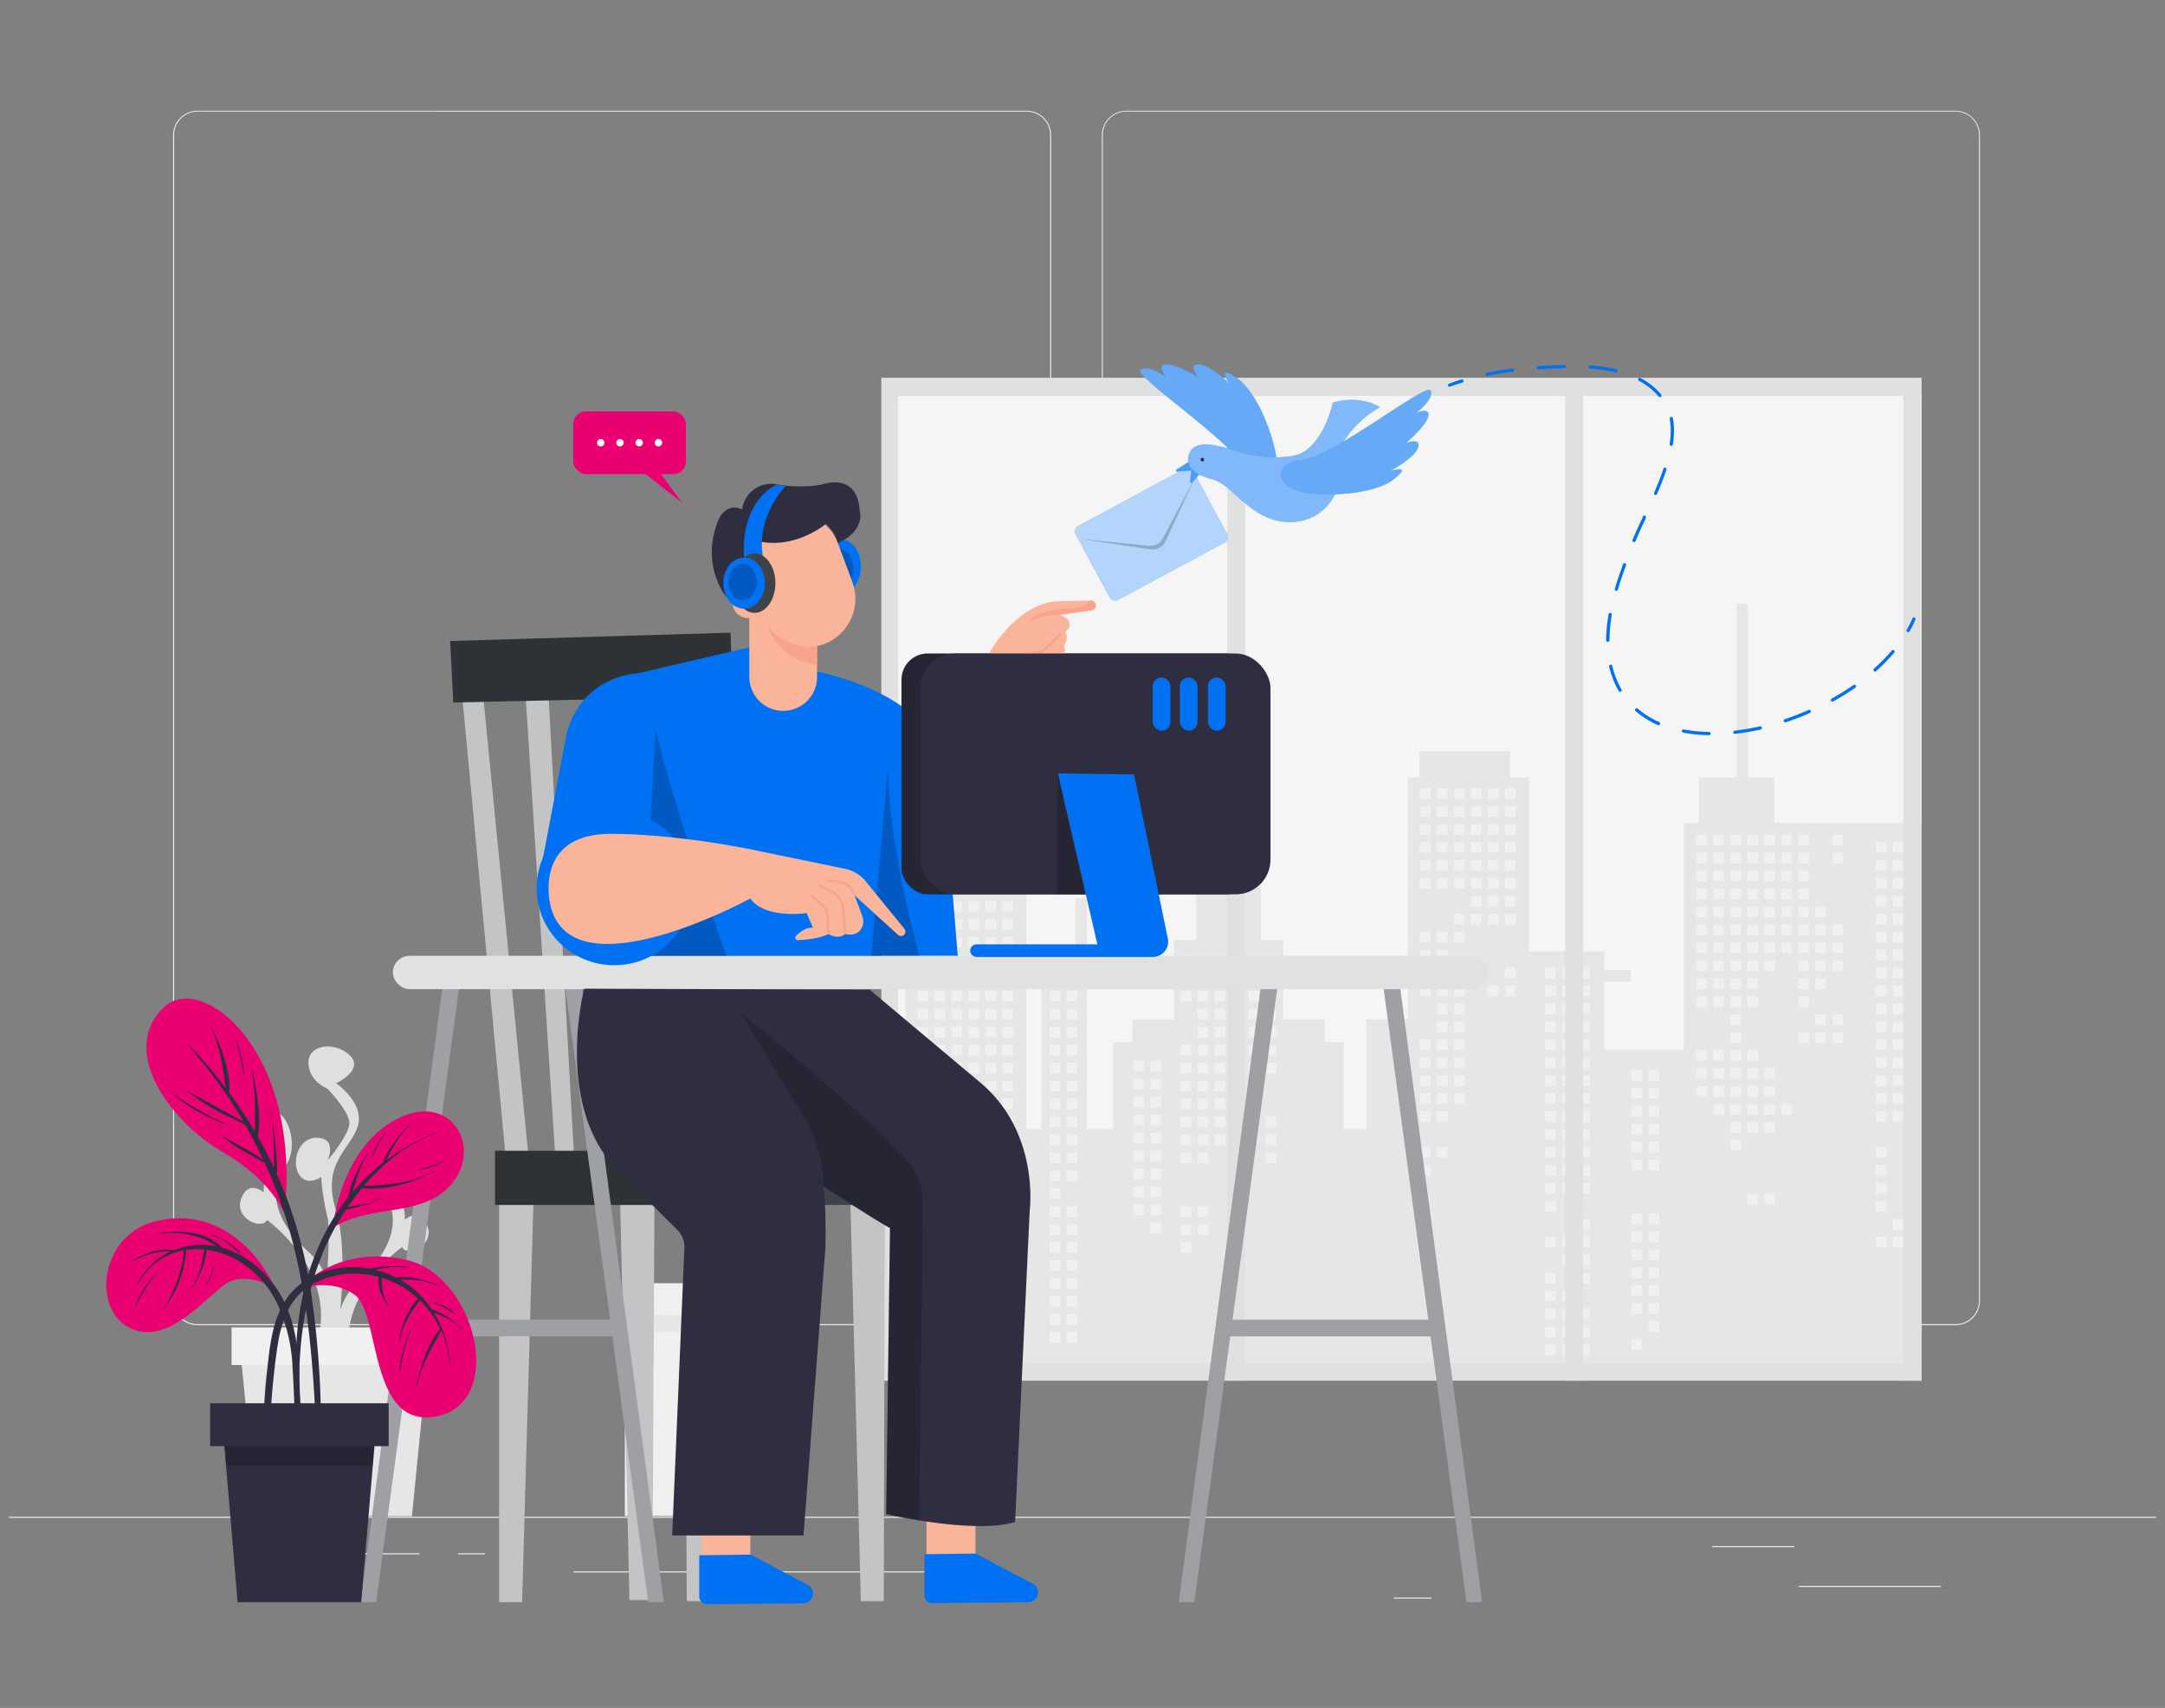 <?xml version="1.0" encoding="UTF-8" standalone="no"?>
<svg
   width="865.76"
   height="682.89"
   viewBox="0 0 865.76 682.89"
   version="1.1"
   id="svg3546"
   xmlns="http://www.w3.org/2000/svg"
   xmlns:svg="http://www.w3.org/2000/svg">
  <rect x="0" y="0" width="865.76" height="682.89" fill="#808080" stroke="none"/>
  <defs
     id="defs3550" />
  <rect
     x="3.6"
     y="606.46"
     width="858.57"
     height="0.43"
     fill="#ebebeb"
     id="rect2204" />
  <rect
     x="719.27"
     y="634.09"
     width="56.87"
     height="0.43"
     fill="#ebebeb"
     id="rect2206" />
  <rect
     x="557.43"
     y="638.76"
     width="14.92"
     height="0.43"
     fill="#ebebeb"
     id="rect2208" />
  <rect
     x="684.6"
     y="618.15"
     width="32.95"
     height="0.43"
     fill="#ebebeb"
     id="rect2210" />
  <rect
     x="93.68"
     y="621.04"
     width="74.16"
     height="0.43"
     fill="#ebebeb"
     id="rect2212" />
  <rect
     x="183.14"
     y="621.04"
     width="10.87"
     height="0.43"
     fill="#ebebeb"
     id="rect2214" />
  <rect
     x="229.35"
     y="628.28"
     width="160.86"
     height="0.43"
     fill="#ebebeb"
     id="rect2216" />
  <path
     d="M410.56,529.87H79a9.8,9.8,0,0,1-9.79-9.8V54A9.79,9.79,0,0,1,79,44.27H410.56a9.8,9.8,0,0,1,9.8,9.8h0v466A9.8,9.8,0,0,1,410.56,529.87ZM79,44.61A9.37,9.37,0,0,0,69.64,54V520.07A9.37,9.37,0,0,0,79,529.44H410.56a9.38,9.38,0,0,0,9.37-9.37V54a9.38,9.38,0,0,0-9.37-9.37Z"
     fill="#ebebeb"
     id="path2218" />
  <path
     d="M782,529.87H450.41a9.82,9.82,0,0,1-9.8-9.8V54a9.82,9.82,0,0,1,9.8-9.71H782A9.79,9.79,0,0,1,791.76,54V520.07A9.8,9.8,0,0,1,782,529.87ZM450.41,44.61A9.39,9.39,0,0,0,441,54V520.07a9.39,9.39,0,0,0,9.37,9.37H782a9.39,9.39,0,0,0,9.38-9.37V54A9.39,9.39,0,0,0,782,44.61Z"
     fill="#ebebeb"
     id="path2220" />
  <rect
     x="352.42"
     y="151.04"
     width="416.03"
     height="401.02"
     fill="#e0e0e0"
     id="rect2222" />
  <rect
     x="359.1"
     y="158.32"
     width="409.35"
     height="386.73"
     fill="#f5f5f5"
     id="rect2224" />
  <polygon
     points="362.12 451.4 362.12 335.06 374.19 335.06 374.19 319.69 401.39 306.99 401.39 291.26 405.92 291.26 405.92 335.06 410.46 335.06 410.46 451.4 416.5 451.4 416.5 390.96 430.1 390.96 430.1 359.24 434.63 359.24 434.63 451.4 445.19 451.4 445.19 416.64 452.75 416.64 452.75 407.58 469.37 407.58 469.37 375.86 478.44 375.86 478.44 354.71 489.01 354.71 489.01 322.98 493.55 322.98 493.55 354.71 504.13 354.71 504.13 375.86 513.18 375.86 513.18 407.58 529.8 407.58 529.8 416.64 537.35 416.64 537.35 451.4 546.42 451.4 546.42 407.58 563.04 407.58 563.04 310.9 567.58 310.9 567.58 300.32 603.82 300.32 603.82 310.9 611.38 310.9 611.38 380.4 641.6 380.4 641.6 387.93 652.16 387.93 652.16 392.47 641.6 392.47 641.6 419.67 673.32 419.67 673.32 329.02 679.36 329.02 679.36 310.9 694.47 310.9 694.47 241.41 699 241.41 699 310.9 709.58 310.9 709.58 329.02 768.45 329.02 768.45 545.05 359.1 545.05 359.1 451.4 362.12 451.4"
     fill="#e6e6e6"
     id="polygon2226" />
  <rect
     x="732.71"
     y="333.76"
     width="4.28"
     height="4.28"
     fill="#f0f0f0"
     id="rect2228" />
  <rect
     x="732.71"
     y="340.94"
     width="4.28"
     height="4.28"
     fill="#f0f0f0"
     id="rect2230" />
  <rect
     x="732.71"
     y="369.65"
     width="4.28"
     height="4.28"
     fill="#f0f0f0"
     id="rect2232" />
  <rect
     x="732.71"
     y="376.81"
     width="4.28"
     height="4.28"
     fill="#f0f0f0"
     id="rect2234" />
  <rect
     x="732.71"
     y="383.98"
     width="4.28"
     height="4.28"
     fill="#f0f0f0"
     id="rect2236" />
  <rect
     x="732.71"
     y="405.52"
     width="4.28"
     height="4.28"
     fill="#f0f0f0"
     id="rect2238" />
  <rect
     x="732.71"
     y="412.7"
     width="4.28"
     height="4.28"
     fill="#f0f0f0"
     id="rect2240" />
  <rect
     x="725.91"
     y="362.47"
     width="4.28"
     height="4.28"
     fill="#f0f0f0"
     id="rect2242" />
  <rect
     x="725.91"
     y="369.65"
     width="4.28"
     height="4.28"
     fill="#f0f0f0"
     id="rect2244" />
  <rect
     x="725.91"
     y="376.81"
     width="4.28"
     height="4.28"
     fill="#f0f0f0"
     id="rect2246" />
  <rect
     x="725.91"
     y="383.98"
     width="4.28"
     height="4.28"
     fill="#f0f0f0"
     id="rect2248" />
  <rect
     x="725.91"
     y="391.16"
     width="4.28"
     height="4.28"
     fill="#f0f0f0"
     id="rect2250" />
  <rect
     x="725.91"
     y="405.52"
     width="4.28"
     height="4.28"
     fill="#f0f0f0"
     id="rect2252" />
  <rect
     x="725.91"
     y="412.7"
     width="4.28"
     height="4.28"
     fill="#f0f0f0"
     id="rect2254" />
  <rect
     x="719.11"
     y="333.76"
     width="4.28"
     height="4.28"
     fill="#f0f0f0"
     id="rect2256" />
  <rect
     x="719.11"
     y="340.94"
     width="4.28"
     height="4.28"
     fill="#f0f0f0"
     id="rect2258" />
  <rect
     x="719.11"
     y="348.11"
     width="4.28"
     height="4.28"
     fill="#f0f0f0"
     id="rect2260" />
  <rect
     x="719.11"
     y="355.29"
     width="4.28"
     height="4.28"
     fill="#f0f0f0"
     id="rect2262" />
  <rect
     x="719.11"
     y="362.47"
     width="4.28"
     height="4.28"
     fill="#f0f0f0"
     id="rect2264" />
  <rect
     x="719.11"
     y="369.65"
     width="4.28"
     height="4.28"
     fill="#f0f0f0"
     id="rect2266" />
  <rect
     x="719.11"
     y="376.81"
     width="4.28"
     height="4.28"
     fill="#f0f0f0"
     id="rect2268" />
  <rect
     x="719.11"
     y="383.98"
     width="4.28"
     height="4.28"
     fill="#f0f0f0"
     id="rect2270" />
  <rect
     x="719.11"
     y="391.16"
     width="4.28"
     height="4.28"
     fill="#f0f0f0"
     id="rect2272" />
  <rect
     x="719.11"
     y="398.34"
     width="4.28"
     height="4.28"
     fill="#f0f0f0"
     id="rect2274" />
  <rect
     x="719.11"
     y="412.7"
     width="4.28"
     height="4.28"
     fill="#f0f0f0"
     id="rect2276" />
  <rect
     x="712.31"
     y="333.76"
     width="4.28"
     height="4.28"
     fill="#f0f0f0"
     id="rect2278" />
  <rect
     x="712.31"
     y="340.94"
     width="4.28"
     height="4.28"
     fill="#f0f0f0"
     id="rect2280" />
  <rect
     x="712.31"
     y="348.11"
     width="4.28"
     height="4.28"
     fill="#f0f0f0"
     id="rect2282" />
  <rect
     x="712.31"
     y="355.29"
     width="4.28"
     height="4.28"
     fill="#f0f0f0"
     id="rect2284" />
  <rect
     x="712.31"
     y="362.47"
     width="4.28"
     height="4.28"
     fill="#f0f0f0"
     id="rect2286" />
  <rect
     x="712.31"
     y="369.65"
     width="4.28"
     height="4.28"
     fill="#f0f0f0"
     id="rect2288" />
  <rect
     x="712.31"
     y="376.81"
     width="4.28"
     height="4.28"
     fill="#f0f0f0"
     id="rect2290" />
  <rect
     x="712.31"
     y="441.41"
     width="4.28"
     height="4.28"
     fill="#f0f0f0"
     id="rect2292" />
  <rect
     x="705.51"
     y="333.76"
     width="4.28"
     height="4.28"
     fill="#f0f0f0"
     id="rect2294" />
  <rect
     x="705.51"
     y="340.94"
     width="4.28"
     height="4.28"
     fill="#f0f0f0"
     id="rect2296" />
  <rect
     x="705.51"
     y="348.11"
     width="4.28"
     height="4.28"
     fill="#f0f0f0"
     id="rect2298" />
  <rect
     x="705.51"
     y="355.29"
     width="4.28"
     height="4.28"
     fill="#f0f0f0"
     id="rect2300" />
  <rect
     x="705.51"
     y="362.47"
     width="4.28"
     height="4.28"
     fill="#f0f0f0"
     id="rect2302" />
  <rect
     x="705.51"
     y="369.65"
     width="4.28"
     height="4.28"
     fill="#f0f0f0"
     id="rect2304" />
  <rect
     x="705.51"
     y="376.81"
     width="4.28"
     height="4.28"
     fill="#f0f0f0"
     id="rect2306" />
  <rect
     x="705.51"
     y="383.98"
     width="4.28"
     height="4.28"
     fill="#f0f0f0"
     id="rect2308" />
  <rect
     x="705.51"
     y="427.05"
     width="4.28"
     height="4.28"
     fill="#f0f0f0"
     id="rect2310" />
  <rect
     x="705.51"
     y="434.23"
     width="4.28"
     height="4.28"
     fill="#f0f0f0"
     id="rect2312" />
  <rect
     x="705.51"
     y="441.41"
     width="4.28"
     height="4.28"
     fill="#f0f0f0"
     id="rect2314" />
  <rect
     x="705.51"
     y="448.57"
     width="4.28"
     height="4.28"
     fill="#f0f0f0"
     id="rect2316" />
  <rect
     x="705.51"
     y="477.28"
     width="4.28"
     height="4.28"
     fill="#f0f0f0"
     id="rect2318" />
  <rect
     x="698.71"
     y="333.76"
     width="4.28"
     height="4.28"
     fill="#f0f0f0"
     id="rect2320" />
  <rect
     x="698.71"
     y="340.94"
     width="4.28"
     height="4.28"
     fill="#f0f0f0"
     id="rect2322" />
  <rect
     x="698.71"
     y="348.11"
     width="4.28"
     height="4.28"
     fill="#f0f0f0"
     id="rect2324" />
  <rect
     x="698.71"
     y="355.29"
     width="4.28"
     height="4.28"
     fill="#f0f0f0"
     id="rect2326" />
  <rect
     x="698.71"
     y="362.47"
     width="4.28"
     height="4.28"
     fill="#f0f0f0"
     id="rect2328" />
  <rect
     x="698.71"
     y="369.65"
     width="4.28"
     height="4.28"
     fill="#f0f0f0"
     id="rect2330" />
  <rect
     x="698.71"
     y="376.81"
     width="4.28"
     height="4.28"
     fill="#f0f0f0"
     id="rect2332" />
  <rect
     x="698.71"
     y="383.98"
     width="4.28"
     height="4.28"
     fill="#f0f0f0"
     id="rect2334" />
  <rect
     x="698.71"
     y="391.16"
     width="4.28"
     height="4.28"
     fill="#f0f0f0"
     id="rect2336" />
  <rect
     x="698.71"
     y="398.34"
     width="4.28"
     height="4.28"
     fill="#f0f0f0"
     id="rect2338" />
  <rect
     x="698.71"
     y="419.87"
     width="4.28"
     height="4.28"
     fill="#f0f0f0"
     id="rect2340" />
  <rect
     x="698.71"
     y="427.05"
     width="4.28"
     height="4.28"
     fill="#f0f0f0"
     id="rect2342" />
  <rect
     x="698.71"
     y="434.23"
     width="4.28"
     height="4.28"
     fill="#f0f0f0"
     id="rect2344" />
  <rect
     x="698.71"
     y="441.41"
     width="4.28"
     height="4.28"
     fill="#f0f0f0"
     id="rect2346" />
  <rect
     x="698.71"
     y="448.57"
     width="4.28"
     height="4.28"
     fill="#f0f0f0"
     id="rect2348" />
  <rect
     x="698.71"
     y="477.28"
     width="4.28"
     height="4.28"
     fill="#f0f0f0"
     id="rect2350" />
  <rect
     x="691.91"
     y="333.76"
     width="4.28"
     height="4.28"
     fill="#f0f0f0"
     id="rect2352" />
  <rect
     x="691.91"
     y="340.94"
     width="4.28"
     height="4.28"
     fill="#f0f0f0"
     id="rect2354" />
  <rect
     x="691.91"
     y="348.11"
     width="4.28"
     height="4.28"
     fill="#f0f0f0"
     id="rect2356" />
  <rect
     x="691.91"
     y="355.29"
     width="4.28"
     height="4.28"
     fill="#f0f0f0"
     id="rect2358" />
  <rect
     x="691.91"
     y="362.47"
     width="4.28"
     height="4.28"
     fill="#f0f0f0"
     id="rect2360" />
  <rect
     x="691.91"
     y="369.65"
     width="4.28"
     height="4.28"
     fill="#f0f0f0"
     id="rect2362" />
  <rect
     x="691.91"
     y="376.81"
     width="4.28"
     height="4.28"
     fill="#f0f0f0"
     id="rect2364" />
  <rect
     x="691.91"
     y="383.98"
     width="4.28"
     height="4.28"
     fill="#f0f0f0"
     id="rect2366" />
  <rect
     x="691.91"
     y="391.16"
     width="4.28"
     height="4.28"
     fill="#f0f0f0"
     id="rect2368" />
  <rect
     x="691.91"
     y="398.34"
     width="4.28"
     height="4.28"
     fill="#f0f0f0"
     id="rect2370" />
  <rect
     x="691.91"
     y="405.52"
     width="4.28"
     height="4.28"
     fill="#f0f0f0"
     id="rect2372" />
  <rect
     x="691.91"
     y="412.7"
     width="4.28"
     height="4.28"
     fill="#f0f0f0"
     id="rect2374" />
  <rect
     x="691.91"
     y="419.87"
     width="4.28"
     height="4.28"
     fill="#f0f0f0"
     id="rect2376" />
  <rect
     x="691.91"
     y="427.05"
     width="4.28"
     height="4.28"
     fill="#f0f0f0"
     id="rect2378" />
  <rect
     x="691.91"
     y="434.23"
     width="4.28"
     height="4.28"
     fill="#f0f0f0"
     id="rect2380" />
  <rect
     x="691.91"
     y="441.41"
     width="4.28"
     height="4.28"
     fill="#f0f0f0"
     id="rect2382" />
  <rect
     x="691.91"
     y="448.57"
     width="4.28"
     height="4.28"
     fill="#f0f0f0"
     id="rect2384" />
  <rect
     x="691.91"
     y="455.74"
     width="4.28"
     height="4.28"
     fill="#f0f0f0"
     id="rect2386" />
  <rect
     x="685.11"
     y="333.76"
     width="4.28"
     height="4.28"
     fill="#f0f0f0"
     id="rect2388" />
  <rect
     x="685.11"
     y="340.94"
     width="4.28"
     height="4.28"
     fill="#f0f0f0"
     id="rect2390" />
  <rect
     x="685.11"
     y="348.11"
     width="4.28"
     height="4.28"
     fill="#f0f0f0"
     id="rect2392" />
  <rect
     x="685.11"
     y="355.29"
     width="4.28"
     height="4.28"
     fill="#f0f0f0"
     id="rect2394" />
  <rect
     x="685.11"
     y="362.47"
     width="4.28"
     height="4.28"
     fill="#f0f0f0"
     id="rect2396" />
  <rect
     x="685.11"
     y="369.65"
     width="4.28"
     height="4.28"
     fill="#f0f0f0"
     id="rect2398" />
  <rect
     x="685.11"
     y="376.81"
     width="4.28"
     height="4.28"
     fill="#f0f0f0"
     id="rect2400" />
  <rect
     x="685.11"
     y="383.98"
     width="4.28"
     height="4.28"
     fill="#f0f0f0"
     id="rect2402" />
  <rect
     x="685.11"
     y="391.16"
     width="4.28"
     height="4.28"
     fill="#f0f0f0"
     id="rect2404" />
  <rect
     x="685.11"
     y="398.34"
     width="4.28"
     height="4.28"
     fill="#f0f0f0"
     id="rect2406" />
  <rect
     x="685.11"
     y="419.87"
     width="4.28"
     height="4.28"
     fill="#f0f0f0"
     id="rect2408" />
  <rect
     x="685.11"
     y="427.05"
     width="4.28"
     height="4.28"
     fill="#f0f0f0"
     id="rect2410" />
  <rect
     x="685.11"
     y="434.23"
     width="4.28"
     height="4.28"
     fill="#f0f0f0"
     id="rect2412" />
  <rect
     x="685.11"
     y="441.41"
     width="4.28"
     height="4.28"
     fill="#f0f0f0"
     id="rect2414" />
  <rect
     x="678.33"
     y="333.76"
     width="4.28"
     height="4.28"
     fill="#f0f0f0"
     id="rect2416" />
  <rect
     x="678.33"
     y="340.94"
     width="4.28"
     height="4.28"
     fill="#f0f0f0"
     id="rect2418" />
  <rect
     x="678.33"
     y="348.11"
     width="4.28"
     height="4.28"
     fill="#f0f0f0"
     id="rect2420" />
  <rect
     x="678.33"
     y="355.29"
     width="4.28"
     height="4.28"
     fill="#f0f0f0"
     id="rect2422" />
  <rect
     x="678.33"
     y="362.47"
     width="4.28"
     height="4.28"
     fill="#f0f0f0"
     id="rect2424" />
  <rect
     x="678.33"
     y="369.65"
     width="4.28"
     height="4.28"
     fill="#f0f0f0"
     id="rect2426" />
  <rect
     x="678.33"
     y="376.81"
     width="4.28"
     height="4.28"
     fill="#f0f0f0"
     id="rect2428" />
  <rect
     x="678.33"
     y="383.98"
     width="4.28"
     height="4.28"
     fill="#f0f0f0"
     id="rect2430" />
  <rect
     x="678.33"
     y="391.16"
     width="4.28"
     height="4.28"
     fill="#f0f0f0"
     id="rect2432" />
  <rect
     x="678.33"
     y="398.34"
     width="4.28"
     height="4.28"
     fill="#f0f0f0"
     id="rect2434" />
  <rect
     x="678.33"
     y="419.87"
     width="4.28"
     height="4.28"
     fill="#f0f0f0"
     id="rect2436" />
  <rect
     x="678.33"
     y="427.05"
     width="4.28"
     height="4.28"
     fill="#f0f0f0"
     id="rect2438" />
  <rect
     x="678.33"
     y="434.23"
     width="4.28"
     height="4.28"
     fill="#f0f0f0"
     id="rect2440" />
  <rect
     x="601.78"
     y="315.13"
     width="4.28"
     height="4.28"
     fill="#f0f0f0"
     id="rect2442" />
  <rect
     x="601.78"
     y="322.3"
     width="4.28"
     height="4.28"
     fill="#f0f0f0"
     id="rect2444" />
  <rect
     x="601.78"
     y="329.48"
     width="4.28"
     height="4.28"
     fill="#f0f0f0"
     id="rect2446" />
  <rect
     x="601.78"
     y="336.66"
     width="4.28"
     height="4.28"
     fill="#f0f0f0"
     id="rect2448" />
  <rect
     x="601.78"
     y="343.84"
     width="4.28"
     height="4.28"
     fill="#f0f0f0"
     id="rect2450" />
  <rect
     x="601.78"
     y="351.02"
     width="4.28"
     height="4.28"
     fill="#f0f0f0"
     id="rect2452" />
  <rect
     x="601.78"
     y="358.18"
     width="4.28"
     height="4.28"
     fill="#f0f0f0"
     id="rect2454" />
  <rect
     x="601.78"
     y="365.35"
     width="4.28"
     height="4.28"
     fill="#f0f0f0"
     id="rect2456" />
  <rect
     x="601.78"
     y="386.89"
     width="4.28"
     height="4.28"
     fill="#f0f0f0"
     id="rect2458" />
  <rect
     x="601.78"
     y="394.06"
     width="4.28"
     height="4.28"
     fill="#f0f0f0"
     id="rect2460" />
  <rect
     x="594.98"
     y="315.13"
     width="4.28"
     height="4.28"
     fill="#f0f0f0"
     id="rect2462" />
  <rect
     x="594.98"
     y="322.3"
     width="4.28"
     height="4.28"
     fill="#f0f0f0"
     id="rect2464" />
  <rect
     x="594.98"
     y="329.48"
     width="4.28"
     height="4.28"
     fill="#f0f0f0"
     id="rect2466" />
  <rect
     x="594.98"
     y="336.66"
     width="4.28"
     height="4.28"
     fill="#f0f0f0"
     id="rect2468" />
  <rect
     x="594.98"
     y="343.84"
     width="4.28"
     height="4.28"
     fill="#f0f0f0"
     id="rect2470" />
  <rect
     x="594.98"
     y="351.02"
     width="4.28"
     height="4.28"
     fill="#f0f0f0"
     id="rect2472" />
  <rect
     x="594.98"
     y="358.18"
     width="4.28"
     height="4.28"
     fill="#f0f0f0"
     id="rect2474" />
  <rect
     x="594.98"
     y="365.35"
     width="4.28"
     height="4.28"
     fill="#f0f0f0"
     id="rect2476" />
  <rect
     x="594.98"
     y="394.06"
     width="4.28"
     height="4.28"
     fill="#f0f0f0"
     id="rect2478" />
  <rect
     x="588.18"
     y="315.13"
     width="4.28"
     height="4.28"
     fill="#f0f0f0"
     id="rect2480" />
  <rect
     x="588.18"
     y="322.3"
     width="4.28"
     height="4.28"
     fill="#f0f0f0"
     id="rect2482" />
  <rect
     x="588.18"
     y="329.48"
     width="4.28"
     height="4.28"
     fill="#f0f0f0"
     id="rect2484" />
  <rect
     x="588.18"
     y="336.66"
     width="4.28"
     height="4.28"
     fill="#f0f0f0"
     id="rect2486" />
  <rect
     x="588.18"
     y="343.84"
     width="4.28"
     height="4.28"
     fill="#f0f0f0"
     id="rect2488" />
  <rect
     x="588.18"
     y="351.02"
     width="4.28"
     height="4.28"
     fill="#f0f0f0"
     id="rect2490" />
  <rect
     x="588.18"
     y="358.18"
     width="4.28"
     height="4.28"
     fill="#f0f0f0"
     id="rect2492" />
  <rect
     x="588.18"
     y="365.35"
     width="4.28"
     height="4.28"
     fill="#f0f0f0"
     id="rect2494" />
  <rect
     x="581.38"
     y="315.13"
     width="4.28"
     height="4.28"
     fill="#f0f0f0"
     id="rect2496" />
  <rect
     x="581.38"
     y="322.3"
     width="4.28"
     height="4.28"
     fill="#f0f0f0"
     id="rect2498" />
  <rect
     x="581.38"
     y="329.48"
     width="4.28"
     height="4.28"
     fill="#f0f0f0"
     id="rect2500" />
  <rect
     x="581.38"
     y="336.66"
     width="4.28"
     height="4.28"
     fill="#f0f0f0"
     id="rect2502" />
  <rect
     x="581.38"
     y="343.84"
     width="4.28"
     height="4.28"
     fill="#f0f0f0"
     id="rect2504" />
  <rect
     x="581.38"
     y="351.02"
     width="4.28"
     height="4.28"
     fill="#f0f0f0"
     id="rect2506" />
  <rect
     x="581.38"
     y="365.35"
     width="4.28"
     height="4.28"
     fill="#f0f0f0"
     id="rect2508" />
  <rect
     x="581.38"
     y="372.53"
     width="4.28"
     height="4.28"
     fill="#f0f0f0"
     id="rect2510" />
  <rect
     x="581.38"
     y="394.06"
     width="4.28"
     height="4.28"
     fill="#f0f0f0"
     id="rect2512" />
  <rect
     x="581.38"
     y="401.24"
     width="4.28"
     height="4.28"
     fill="#f0f0f0"
     id="rect2514" />
  <rect
     x="581.38"
     y="408.42"
     width="4.28"
     height="4.28"
     fill="#f0f0f0"
     id="rect2516" />
  <rect
     x="581.38"
     y="415.6"
     width="4.28"
     height="4.28"
     fill="#f0f0f0"
     id="rect2518" />
  <rect
     x="581.38"
     y="422.77"
     width="4.28"
     height="4.28"
     fill="#f0f0f0"
     id="rect2520" />
  <rect
     x="581.38"
     y="429.94"
     width="4.28"
     height="4.28"
     fill="#f0f0f0"
     id="rect2522" />
  <rect
     x="581.38"
     y="437.11"
     width="4.28"
     height="4.28"
     fill="#f0f0f0"
     id="rect2524" />
  <rect
     x="574.58"
     y="315.13"
     width="4.28"
     height="4.28"
     fill="#f0f0f0"
     id="rect2526" />
  <rect
     x="574.58"
     y="322.3"
     width="4.28"
     height="4.28"
     fill="#f0f0f0"
     id="rect2528" />
  <rect
     x="574.58"
     y="329.48"
     width="4.28"
     height="4.28"
     fill="#f0f0f0"
     id="rect2530" />
  <rect
     x="574.58"
     y="336.66"
     width="4.28"
     height="4.28"
     fill="#f0f0f0"
     id="rect2532" />
  <rect
     x="574.58"
     y="343.84"
     width="4.28"
     height="4.28"
     fill="#f0f0f0"
     id="rect2534" />
  <rect
     x="574.58"
     y="351.02"
     width="4.28"
     height="4.28"
     fill="#f0f0f0"
     id="rect2536" />
  <rect
     x="574.58"
     y="372.53"
     width="4.28"
     height="4.28"
     fill="#f0f0f0"
     id="rect2538" />
  <rect
     x="574.58"
     y="379.71"
     width="4.28"
     height="4.28"
     fill="#f0f0f0"
     id="rect2540" />
  <rect
     x="574.58"
     y="386.89"
     width="4.28"
     height="4.28"
     fill="#f0f0f0"
     id="rect2542" />
  <rect
     x="574.58"
     y="394.06"
     width="4.28"
     height="4.28"
     fill="#f0f0f0"
     id="rect2544" />
  <rect
     x="574.58"
     y="401.24"
     width="4.28"
     height="4.28"
     fill="#f0f0f0"
     id="rect2546" />
  <rect
     x="574.58"
     y="408.42"
     width="4.28"
     height="4.28"
     fill="#f0f0f0"
     id="rect2548" />
  <rect
     x="574.58"
     y="415.6"
     width="4.28"
     height="4.28"
     fill="#f0f0f0"
     id="rect2550" />
  <rect
     x="574.58"
     y="422.77"
     width="4.28"
     height="4.28"
     fill="#f0f0f0"
     id="rect2552" />
  <rect
     x="574.58"
     y="429.94"
     width="4.28"
     height="4.28"
     fill="#f0f0f0"
     id="rect2554" />
  <rect
     x="574.58"
     y="437.11"
     width="4.28"
     height="4.28"
     fill="#f0f0f0"
     id="rect2556" />
  <rect
     x="574.58"
     y="444.29"
     width="4.28"
     height="4.28"
     fill="#f0f0f0"
     id="rect2558" />
  <rect
     x="574.58"
     y="458.65"
     width="4.28"
     height="4.28"
     fill="#f0f0f0"
     id="rect2560" />
  <rect
     x="567.78"
     y="315.13"
     width="4.28"
     height="4.28"
     fill="#f0f0f0"
     id="rect2562" />
  <rect
     x="567.78"
     y="322.3"
     width="4.28"
     height="4.28"
     fill="#f0f0f0"
     id="rect2564" />
  <rect
     x="567.78"
     y="329.48"
     width="4.28"
     height="4.28"
     fill="#f0f0f0"
     id="rect2566" />
  <rect
     x="567.78"
     y="336.66"
     width="4.28"
     height="4.28"
     fill="#f0f0f0"
     id="rect2568" />
  <rect
     x="567.78"
     y="343.84"
     width="4.28"
     height="4.28"
     fill="#f0f0f0"
     id="rect2570" />
  <rect
     x="567.78"
     y="351.02"
     width="4.28"
     height="4.28"
     fill="#f0f0f0"
     id="rect2572" />
  <rect
     x="567.78"
     y="372.53"
     width="4.28"
     height="4.28"
     fill="#f0f0f0"
     id="rect2574" />
  <rect
     x="567.78"
     y="379.71"
     width="4.28"
     height="4.28"
     fill="#f0f0f0"
     id="rect2576" />
  <rect
     x="567.78"
     y="386.89"
     width="4.28"
     height="4.28"
     fill="#f0f0f0"
     id="rect2578" />
  <rect
     x="567.78"
     y="394.06"
     width="4.28"
     height="4.28"
     fill="#f0f0f0"
     id="rect2580" />
  <rect
     x="567.78"
     y="415.6"
     width="4.28"
     height="4.28"
     fill="#f0f0f0"
     id="rect2582" />
  <rect
     x="567.78"
     y="422.77"
     width="4.28"
     height="4.28"
     fill="#f0f0f0"
     id="rect2584" />
  <rect
     x="567.78"
     y="429.94"
     width="4.28"
     height="4.28"
     fill="#f0f0f0"
     id="rect2586" />
  <rect
     x="567.78"
     y="437.11"
     width="4.28"
     height="4.28"
     fill="#f0f0f0"
     id="rect2588" />
  <rect
     x="567.78"
     y="444.29"
     width="4.28"
     height="4.28"
     fill="#f0f0f0"
     id="rect2590" />
  <rect
     x="567.78"
     y="458.65"
     width="4.28"
     height="4.28"
     fill="#f0f0f0"
     id="rect2592" />
  <rect
     x="567.78"
     y="465.82"
     width="4.28"
     height="4.28"
     fill="#f0f0f0"
     id="rect2594" />
  <rect
     x="506.1"
     y="381.86"
     width="4.28"
     height="4.28"
     fill="#f0f0f0"
     id="rect2596" />
  <rect
     x="506.1"
     y="389.03"
     width="4.28"
     height="4.28"
     fill="#f0f0f0"
     id="rect2598" />
  <rect
     x="506.1"
     y="396.21"
     width="4.28"
     height="4.28"
     fill="#f0f0f0"
     id="rect2600" />
  <rect
     x="506.1"
     y="403.37"
     width="4.28"
     height="4.28"
     fill="#f0f0f0"
     id="rect2602" />
  <rect
     x="506.1"
     y="410.55"
     width="4.28"
     height="4.28"
     fill="#f0f0f0"
     id="rect2604" />
  <rect
     x="506.1"
     y="417.73"
     width="4.28"
     height="4.28"
     fill="#f0f0f0"
     id="rect2606" />
  <rect
     x="506.1"
     y="424.9"
     width="4.28"
     height="4.28"
     fill="#f0f0f0"
     id="rect2608" />
  <rect
     x="506.1"
     y="446.44"
     width="4.28"
     height="4.28"
     fill="#f0f0f0"
     id="rect2610" />
  <rect
     x="506.1"
     y="453.61"
     width="4.28"
     height="4.28"
     fill="#f0f0f0"
     id="rect2612" />
  <rect
     x="506.1"
     y="460.79"
     width="4.28"
     height="4.28"
     fill="#f0f0f0"
     id="rect2614" />
  <rect
     x="499.3"
     y="381.86"
     width="4.28"
     height="4.28"
     fill="#f0f0f0"
     id="rect2616" />
  <rect
     x="499.3"
     y="389.03"
     width="4.28"
     height="4.28"
     fill="#f0f0f0"
     id="rect2618" />
  <rect
     x="499.3"
     y="396.21"
     width="4.28"
     height="4.28"
     fill="#f0f0f0"
     id="rect2620" />
  <rect
     x="499.3"
     y="403.37"
     width="4.28"
     height="4.28"
     fill="#f0f0f0"
     id="rect2622" />
  <rect
     x="499.3"
     y="410.55"
     width="4.28"
     height="4.28"
     fill="#f0f0f0"
     id="rect2624" />
  <rect
     x="499.3"
     y="417.73"
     width="4.28"
     height="4.28"
     fill="#f0f0f0"
     id="rect2626" />
  <rect
     x="499.3"
     y="424.9"
     width="4.28"
     height="4.28"
     fill="#f0f0f0"
     id="rect2628" />
  <rect
     x="492.5"
     y="381.86"
     width="4.28"
     height="4.28"
     fill="#f0f0f0"
     id="rect2630" />
  <rect
     x="492.5"
     y="389.03"
     width="4.28"
     height="4.28"
     fill="#f0f0f0"
     id="rect2632" />
  <rect
     x="492.5"
     y="396.21"
     width="4.28"
     height="4.28"
     fill="#f0f0f0"
     id="rect2634" />
  <rect
     x="492.5"
     y="403.37"
     width="4.28"
     height="4.28"
     fill="#f0f0f0"
     id="rect2636" />
  <rect
     x="492.5"
     y="410.55"
     width="4.28"
     height="4.28"
     fill="#f0f0f0"
     id="rect2638" />
  <rect
     x="492.5"
     y="417.73"
     width="4.28"
     height="4.28"
     fill="#f0f0f0"
     id="rect2640" />
  <rect
     x="492.5"
     y="424.9"
     width="4.28"
     height="4.28"
     fill="#f0f0f0"
     id="rect2642" />
  <rect
     x="485.7"
     y="381.86"
     width="4.28"
     height="4.28"
     fill="#f0f0f0"
     id="rect2644" />
  <rect
     x="485.7"
     y="389.03"
     width="4.28"
     height="4.28"
     fill="#f0f0f0"
     id="rect2646" />
  <rect
     x="485.7"
     y="396.21"
     width="4.28"
     height="4.28"
     fill="#f0f0f0"
     id="rect2648" />
  <rect
     x="485.7"
     y="403.37"
     width="4.28"
     height="4.28"
     fill="#f0f0f0"
     id="rect2650" />
  <rect
     x="485.7"
     y="410.55"
     width="4.28"
     height="4.28"
     fill="#f0f0f0"
     id="rect2652" />
  <rect
     x="485.7"
     y="417.73"
     width="4.28"
     height="4.28"
     fill="#f0f0f0"
     id="rect2654" />
  <rect
     x="485.7"
     y="424.9"
     width="4.28"
     height="4.28"
     fill="#f0f0f0"
     id="rect2656" />
  <rect
     x="485.7"
     y="432.08"
     width="4.28"
     height="4.28"
     fill="#f0f0f0"
     id="rect2658" />
  <rect
     x="485.7"
     y="439.26"
     width="4.28"
     height="4.28"
     fill="#f0f0f0"
     id="rect2660" />
  <rect
     x="485.7"
     y="446.44"
     width="4.28"
     height="4.28"
     fill="#f0f0f0"
     id="rect2662" />
  <rect
     x="485.7"
     y="453.61"
     width="4.28"
     height="4.28"
     fill="#f0f0f0"
     id="rect2664" />
  <rect
     x="478.9"
     y="381.86"
     width="4.28"
     height="4.28"
     fill="#f0f0f0"
     id="rect2666" />
  <rect
     x="478.9"
     y="389.03"
     width="4.28"
     height="4.28"
     fill="#f0f0f0"
     id="rect2668" />
  <rect
     x="478.9"
     y="396.21"
     width="4.28"
     height="4.28"
     fill="#f0f0f0"
     id="rect2670" />
  <rect
     x="478.9"
     y="403.37"
     width="4.28"
     height="4.28"
     fill="#f0f0f0"
     id="rect2672" />
  <rect
     x="478.9"
     y="410.55"
     width="4.28"
     height="4.28"
     fill="#f0f0f0"
     id="rect2674" />
  <rect
     x="478.9"
     y="417.73"
     width="4.28"
     height="4.28"
     fill="#f0f0f0"
     id="rect2676" />
  <rect
     x="478.9"
     y="424.9"
     width="4.28"
     height="4.28"
     fill="#f0f0f0"
     id="rect2678" />
  <rect
     x="478.9"
     y="432.08"
     width="4.28"
     height="4.28"
     fill="#f0f0f0"
     id="rect2680" />
  <rect
     x="478.9"
     y="439.26"
     width="4.28"
     height="4.28"
     fill="#f0f0f0"
     id="rect2682" />
  <rect
     x="478.9"
     y="446.44"
     width="4.28"
     height="4.28"
     fill="#f0f0f0"
     id="rect2684" />
  <rect
     x="478.9"
     y="453.61"
     width="4.28"
     height="4.28"
     fill="#f0f0f0"
     id="rect2686" />
  <rect
     x="478.9"
     y="460.79"
     width="4.28"
     height="4.28"
     fill="#f0f0f0"
     id="rect2688" />
  <rect
     x="478.9"
     y="482.31"
     width="4.28"
     height="4.28"
     fill="#f0f0f0"
     id="rect2690" />
  <rect
     x="478.9"
     y="489.49"
     width="4.28"
     height="4.28"
     fill="#f0f0f0"
     id="rect2692" />
  <rect
     x="472.1"
     y="381.86"
     width="4.28"
     height="4.28"
     fill="#f0f0f0"
     id="rect2694" />
  <rect
     x="472.1"
     y="389.03"
     width="4.28"
     height="4.28"
     fill="#f0f0f0"
     id="rect2696" />
  <rect
     x="472.1"
     y="396.21"
     width="4.28"
     height="4.28"
     fill="#f0f0f0"
     id="rect2698" />
  <rect
     x="472.1"
     y="417.73"
     width="4.28"
     height="4.28"
     fill="#f0f0f0"
     id="rect2700" />
  <rect
     x="472.1"
     y="424.9"
     width="4.28"
     height="4.28"
     fill="#f0f0f0"
     id="rect2702" />
  <rect
     x="472.1"
     y="432.08"
     width="4.28"
     height="4.28"
     fill="#f0f0f0"
     id="rect2704" />
  <rect
     x="472.1"
     y="439.26"
     width="4.28"
     height="4.28"
     fill="#f0f0f0"
     id="rect2706" />
  <rect
     x="472.1"
     y="446.44"
     width="4.28"
     height="4.28"
     fill="#f0f0f0"
     id="rect2708" />
  <rect
     x="472.1"
     y="453.61"
     width="4.28"
     height="4.28"
     fill="#f0f0f0"
     id="rect2710" />
  <rect
     x="472.1"
     y="460.79"
     width="4.28"
     height="4.28"
     fill="#f0f0f0"
     id="rect2712" />
  <rect
     x="472.1"
     y="482.31"
     width="4.28"
     height="4.28"
     fill="#f0f0f0"
     id="rect2714" />
  <rect
     x="472.1"
     y="489.49"
     width="4.28"
     height="4.28"
     fill="#f0f0f0"
     id="rect2716" />
  <rect
     x="472.1"
     y="496.66"
     width="4.28"
     height="4.28"
     fill="#f0f0f0"
     id="rect2718" />
  <rect
     x="400.86"
     y="338.79"
     width="4.28"
     height="4.28"
     fill="#f0f0f0"
     id="rect2720" />
  <rect
     x="400.86"
     y="345.97"
     width="4.28"
     height="4.28"
     fill="#f0f0f0"
     id="rect2722" />
  <rect
     x="400.86"
     y="353.14"
     width="4.28"
     height="4.28"
     fill="#f0f0f0"
     id="rect2724" />
  <rect
     x="400.86"
     y="360.32"
     width="4.28"
     height="4.28"
     fill="#f0f0f0"
     id="rect2726" />
  <rect
     x="400.86"
     y="367.5"
     width="4.28"
     height="4.28"
     fill="#f0f0f0"
     id="rect2728" />
  <rect
     x="400.86"
     y="374.68"
     width="4.28"
     height="4.28"
     fill="#f0f0f0"
     id="rect2730" />
  <rect
     x="400.86"
     y="381.86"
     width="4.28"
     height="4.28"
     fill="#f0f0f0"
     id="rect2732" />
  <rect
     x="400.86"
     y="389.03"
     width="4.28"
     height="4.28"
     fill="#f0f0f0"
     id="rect2734" />
  <rect
     x="400.86"
     y="396.21"
     width="4.28"
     height="4.28"
     fill="#f0f0f0"
     id="rect2736" />
  <rect
     x="400.86"
     y="403.37"
     width="4.28"
     height="4.28"
     fill="#f0f0f0"
     id="rect2738" />
  <rect
     x="400.86"
     y="410.55"
     width="4.28"
     height="4.28"
     fill="#f0f0f0"
     id="rect2740" />
  <rect
     x="400.86"
     y="417.73"
     width="4.28"
     height="4.28"
     fill="#f0f0f0"
     id="rect2742" />
  <rect
     x="400.86"
     y="424.9"
     width="4.28"
     height="4.28"
     fill="#f0f0f0"
     id="rect2744" />
  <rect
     x="400.86"
     y="432.08"
     width="4.28"
     height="4.28"
     fill="#f0f0f0"
     id="rect2746" />
  <rect
     x="400.86"
     y="439.26"
     width="4.28"
     height="4.28"
     fill="#f0f0f0"
     id="rect2748" />
  <rect
     x="400.86"
     y="446.44"
     width="4.28"
     height="4.28"
     fill="#f0f0f0"
     id="rect2750" />
  <rect
     x="400.86"
     y="453.61"
     width="4.28"
     height="4.28"
     fill="#f0f0f0"
     id="rect2752" />
  <rect
     x="400.86"
     y="460.79"
     width="4.28"
     height="4.28"
     fill="#f0f0f0"
     id="rect2754" />
  <rect
     x="400.86"
     y="467.97"
     width="4.28"
     height="4.28"
     fill="#f0f0f0"
     id="rect2756" />
  <rect
     x="400.86"
     y="475.13"
     width="4.28"
     height="4.28"
     fill="#f0f0f0"
     id="rect2758" />
  <rect
     x="400.86"
     y="482.31"
     width="4.28"
     height="4.28"
     fill="#f0f0f0"
     id="rect2760" />
  <rect
     x="400.86"
     y="489.49"
     width="4.28"
     height="4.28"
     fill="#f0f0f0"
     id="rect2762" />
  <rect
     x="400.86"
     y="496.66"
     width="4.28"
     height="4.28"
     fill="#f0f0f0"
     id="rect2764" />
  <rect
     x="394.06"
     y="338.79"
     width="4.28"
     height="4.28"
     fill="#f0f0f0"
     id="rect2766" />
  <rect
     x="394.06"
     y="345.97"
     width="4.28"
     height="4.28"
     fill="#f0f0f0"
     id="rect2768" />
  <rect
     x="394.06"
     y="353.14"
     width="4.28"
     height="4.28"
     fill="#f0f0f0"
     id="rect2770" />
  <rect
     x="394.06"
     y="360.32"
     width="4.28"
     height="4.28"
     fill="#f0f0f0"
     id="rect2772" />
  <rect
     x="394.06"
     y="367.5"
     width="4.28"
     height="4.28"
     fill="#f0f0f0"
     id="rect2774" />
  <rect
     x="394.06"
     y="374.68"
     width="4.28"
     height="4.28"
     fill="#f0f0f0"
     id="rect2776" />
  <rect
     x="394.06"
     y="381.86"
     width="4.28"
     height="4.28"
     fill="#f0f0f0"
     id="rect2778" />
  <rect
     x="394.06"
     y="389.03"
     width="4.28"
     height="4.28"
     fill="#f0f0f0"
     id="rect2780" />
  <rect
     x="394.06"
     y="396.21"
     width="4.28"
     height="4.28"
     fill="#f0f0f0"
     id="rect2782" />
  <rect
     x="394.06"
     y="403.37"
     width="4.28"
     height="4.28"
     fill="#f0f0f0"
     id="rect2784" />
  <rect
     x="394.06"
     y="410.55"
     width="4.28"
     height="4.28"
     fill="#f0f0f0"
     id="rect2786" />
  <rect
     x="394.06"
     y="417.73"
     width="4.28"
     height="4.28"
     fill="#f0f0f0"
     id="rect2788" />
  <rect
     x="394.06"
     y="424.9"
     width="4.28"
     height="4.28"
     fill="#f0f0f0"
     id="rect2790" />
  <rect
     x="394.06"
     y="432.08"
     width="4.28"
     height="4.28"
     fill="#f0f0f0"
     id="rect2792" />
  <rect
     x="394.06"
     y="439.26"
     width="4.28"
     height="4.28"
     fill="#f0f0f0"
     id="rect2794" />
  <rect
     x="394.06"
     y="446.44"
     width="4.28"
     height="4.28"
     fill="#f0f0f0"
     id="rect2796" />
  <rect
     x="394.06"
     y="453.61"
     width="4.28"
     height="4.28"
     fill="#f0f0f0"
     id="rect2798" />
  <rect
     x="394.06"
     y="460.79"
     width="4.28"
     height="4.28"
     fill="#f0f0f0"
     id="rect2800" />
  <rect
     x="394.06"
     y="467.97"
     width="4.28"
     height="4.28"
     fill="#f0f0f0"
     id="rect2802" />
  <rect
     x="387.26"
     y="338.79"
     width="4.28"
     height="4.28"
     fill="#f0f0f0"
     id="rect2804" />
  <rect
     x="387.26"
     y="345.97"
     width="4.28"
     height="4.28"
     fill="#f0f0f0"
     id="rect2806" />
  <rect
     x="387.26"
     y="353.14"
     width="4.28"
     height="4.28"
     fill="#f0f0f0"
     id="rect2808" />
  <rect
     x="387.26"
     y="360.32"
     width="4.28"
     height="4.28"
     fill="#f0f0f0"
     id="rect2810" />
  <rect
     x="387.26"
     y="367.5"
     width="4.28"
     height="4.28"
     fill="#f0f0f0"
     id="rect2812" />
  <rect
     x="387.26"
     y="374.68"
     width="4.28"
     height="4.28"
     fill="#f0f0f0"
     id="rect2814" />
  <rect
     x="387.26"
     y="381.86"
     width="4.28"
     height="4.28"
     fill="#f0f0f0"
     id="rect2816" />
  <rect
     x="387.26"
     y="389.03"
     width="4.28"
     height="4.28"
     fill="#f0f0f0"
     id="rect2818" />
  <rect
     x="387.26"
     y="396.21"
     width="4.28"
     height="4.28"
     fill="#f0f0f0"
     id="rect2820" />
  <rect
     x="387.26"
     y="403.37"
     width="4.28"
     height="4.28"
     fill="#f0f0f0"
     id="rect2822" />
  <rect
     x="387.26"
     y="410.55"
     width="4.28"
     height="4.28"
     fill="#f0f0f0"
     id="rect2824" />
  <rect
     x="387.26"
     y="417.73"
     width="4.28"
     height="4.28"
     fill="#f0f0f0"
     id="rect2826" />
  <rect
     x="387.26"
     y="424.9"
     width="4.28"
     height="4.28"
     fill="#f0f0f0"
     id="rect2828" />
  <rect
     x="387.26"
     y="432.08"
     width="4.28"
     height="4.28"
     fill="#f0f0f0"
     id="rect2830" />
  <rect
     x="387.26"
     y="439.26"
     width="4.28"
     height="4.28"
     fill="#f0f0f0"
     id="rect2832" />
  <rect
     x="387.26"
     y="446.44"
     width="4.28"
     height="4.28"
     fill="#f0f0f0"
     id="rect2834" />
  <rect
     x="387.26"
     y="453.61"
     width="4.28"
     height="4.28"
     fill="#f0f0f0"
     id="rect2836" />
  <rect
     x="387.26"
     y="460.79"
     width="4.28"
     height="4.28"
     fill="#f0f0f0"
     id="rect2838" />
  <rect
     x="387.26"
     y="467.97"
     width="4.28"
     height="4.28"
     fill="#f0f0f0"
     id="rect2840" />
  <rect
     x="380.46"
     y="338.79"
     width="4.28"
     height="4.28"
     fill="#f0f0f0"
     id="rect2842" />
  <rect
     x="380.46"
     y="345.97"
     width="4.28"
     height="4.28"
     fill="#f0f0f0"
     id="rect2844" />
  <rect
     x="380.46"
     y="353.14"
     width="4.28"
     height="4.28"
     fill="#f0f0f0"
     id="rect2846" />
  <rect
     x="380.46"
     y="360.32"
     width="4.28"
     height="4.28"
     fill="#f0f0f0"
     id="rect2848" />
  <rect
     x="380.46"
     y="367.5"
     width="4.28"
     height="4.28"
     fill="#f0f0f0"
     id="rect2850" />
  <rect
     x="380.46"
     y="374.68"
     width="4.28"
     height="4.28"
     fill="#f0f0f0"
     id="rect2852" />
  <rect
     x="380.46"
     y="381.86"
     width="4.28"
     height="4.28"
     fill="#f0f0f0"
     id="rect2854" />
  <rect
     x="380.46"
     y="389.03"
     width="4.28"
     height="4.28"
     fill="#f0f0f0"
     id="rect2856" />
  <rect
     x="380.46"
     y="396.21"
     width="4.28"
     height="4.28"
     fill="#f0f0f0"
     id="rect2858" />
  <rect
     x="380.46"
     y="403.37"
     width="4.28"
     height="4.28"
     fill="#f0f0f0"
     id="rect2860" />
  <rect
     x="380.46"
     y="410.55"
     width="4.28"
     height="4.28"
     fill="#f0f0f0"
     id="rect2862" />
  <rect
     x="380.46"
     y="417.73"
     width="4.28"
     height="4.28"
     fill="#f0f0f0"
     id="rect2864" />
  <rect
     x="380.46"
     y="424.9"
     width="4.28"
     height="4.28"
     fill="#f0f0f0"
     id="rect2866" />
  <rect
     x="380.46"
     y="432.08"
     width="4.28"
     height="4.28"
     fill="#f0f0f0"
     id="rect2868" />
  <rect
     x="380.46"
     y="439.26"
     width="4.28"
     height="4.28"
     fill="#f0f0f0"
     id="rect2870" />
  <rect
     x="373.66"
     y="338.79"
     width="4.28"
     height="4.28"
     fill="#f0f0f0"
     id="rect2872" />
  <rect
     x="373.66"
     y="345.97"
     width="4.28"
     height="4.28"
     fill="#f0f0f0"
     id="rect2874" />
  <rect
     x="373.66"
     y="353.14"
     width="4.28"
     height="4.28"
     fill="#f0f0f0"
     id="rect2876" />
  <rect
     x="373.66"
     y="360.32"
     width="4.28"
     height="4.28"
     fill="#f0f0f0"
     id="rect2878" />
  <rect
     x="373.66"
     y="367.5"
     width="4.28"
     height="4.28"
     fill="#f0f0f0"
     id="rect2880" />
  <rect
     x="373.66"
     y="374.68"
     width="4.28"
     height="4.28"
     fill="#f0f0f0"
     id="rect2882" />
  <rect
     x="373.66"
     y="381.86"
     width="4.28"
     height="4.28"
     fill="#f0f0f0"
     id="rect2884" />
  <rect
     x="373.66"
     y="389.03"
     width="4.28"
     height="4.28"
     fill="#f0f0f0"
     id="rect2886" />
  <rect
     x="373.66"
     y="396.21"
     width="4.28"
     height="4.28"
     fill="#f0f0f0"
     id="rect2888" />
  <rect
     x="373.66"
     y="403.37"
     width="4.28"
     height="4.28"
     fill="#f0f0f0"
     id="rect2890" />
  <rect
     x="373.66"
     y="410.55"
     width="4.28"
     height="4.28"
     fill="#f0f0f0"
     id="rect2892" />
  <rect
     x="373.66"
     y="417.73"
     width="4.28"
     height="4.28"
     fill="#f0f0f0"
     id="rect2894" />
  <rect
     x="373.66"
     y="424.9"
     width="4.28"
     height="4.28"
     fill="#f0f0f0"
     id="rect2896" />
  <rect
     x="366.86"
     y="338.79"
     width="4.28"
     height="4.28"
     fill="#f0f0f0"
     id="rect2898" />
  <rect
     x="366.86"
     y="345.97"
     width="4.28"
     height="4.28"
     fill="#f0f0f0"
     id="rect2900" />
  <rect
     x="366.86"
     y="353.14"
     width="4.28"
     height="4.28"
     fill="#f0f0f0"
     id="rect2902" />
  <rect
     x="366.86"
     y="360.32"
     width="4.28"
     height="4.28"
     fill="#f0f0f0"
     id="rect2904" />
  <rect
     x="366.86"
     y="367.5"
     width="4.28"
     height="4.28"
     fill="#f0f0f0"
     id="rect2906" />
  <rect
     x="366.86"
     y="374.68"
     width="4.28"
     height="4.28"
     fill="#f0f0f0"
     id="rect2908" />
  <rect
     x="366.86"
     y="381.86"
     width="4.28"
     height="4.28"
     fill="#f0f0f0"
     id="rect2910" />
  <rect
     x="366.86"
     y="389.03"
     width="4.28"
     height="4.28"
     fill="#f0f0f0"
     id="rect2912" />
  <rect
     x="366.86"
     y="396.21"
     width="4.28"
     height="4.28"
     fill="#f0f0f0"
     id="rect2914" />
  <rect
     x="366.86"
     y="403.37"
     width="4.28"
     height="4.28"
     fill="#f0f0f0"
     id="rect2916" />
  <rect
     x="366.86"
     y="410.55"
     width="4.28"
     height="4.28"
     fill="#f0f0f0"
     id="rect2918" />
  <rect
     x="366.86"
     y="417.73"
     width="4.28"
     height="4.28"
     fill="#f0f0f0"
     id="rect2920" />
  <rect
     x="763.67"
     y="336.66"
     width="4.28"
     height="4.28"
     fill="#f0f0f0"
     id="rect2922" />
  <rect
     x="763.67"
     y="343.84"
     width="4.28"
     height="4.28"
     fill="#f0f0f0"
     id="rect2924" />
  <rect
     x="763.67"
     y="351.02"
     width="4.28"
     height="4.28"
     fill="#f0f0f0"
     id="rect2926" />
  <rect
     x="763.67"
     y="358.18"
     width="4.28"
     height="4.28"
     fill="#f0f0f0"
     id="rect2928" />
  <rect
     x="763.67"
     y="365.35"
     width="4.28"
     height="4.28"
     fill="#f0f0f0"
     id="rect2930" />
  <rect
     x="763.67"
     y="372.53"
     width="4.28"
     height="4.28"
     fill="#f0f0f0"
     id="rect2932" />
  <rect
     x="763.67"
     y="379.71"
     width="4.28"
     height="4.28"
     fill="#f0f0f0"
     id="rect2934" />
  <rect
     x="763.67"
     y="386.89"
     width="4.28"
     height="4.28"
     fill="#f0f0f0"
     id="rect2936" />
  <rect
     x="763.67"
     y="394.06"
     width="4.28"
     height="4.28"
     fill="#f0f0f0"
     id="rect2938" />
  <rect
     x="763.67"
     y="401.24"
     width="4.28"
     height="4.28"
     fill="#f0f0f0"
     id="rect2940" />
  <rect
     x="763.67"
     y="408.42"
     width="4.28"
     height="4.28"
     fill="#f0f0f0"
     id="rect2942" />
  <rect
     x="763.67"
     y="415.6"
     width="4.28"
     height="4.28"
     fill="#f0f0f0"
     id="rect2944" />
  <rect
     x="763.67"
     y="422.77"
     width="4.28"
     height="4.28"
     fill="#f0f0f0"
     id="rect2946" />
  <rect
     x="763.67"
     y="429.94"
     width="4.28"
     height="4.28"
     fill="#f0f0f0"
     id="rect2948" />
  <rect
     x="763.67"
     y="437.11"
     width="4.28"
     height="4.28"
     fill="#f0f0f0"
     id="rect2950" />
  <rect
     x="763.67"
     y="444.29"
     width="4.28"
     height="4.28"
     fill="#f0f0f0"
     id="rect2952" />
  <rect
     x="763.67"
     y="451.47"
     width="4.28"
     height="4.28"
     fill="#f0f0f0"
     id="rect2954" />
  <rect
     x="763.67"
     y="465.82"
     width="4.28"
     height="4.28"
     fill="#f0f0f0"
     id="rect2956" />
  <rect
     x="763.67"
     y="473"
     width="4.28"
     height="4.28"
     fill="#f0f0f0"
     id="rect2958" />
  <rect
     x="763.67"
     y="480.18"
     width="4.28"
     height="4.28"
     fill="#f0f0f0"
     id="rect2960" />
  <rect
     x="763.67"
     y="487.36"
     width="4.28"
     height="4.28"
     fill="#f0f0f0"
     id="rect2962" />
  <rect
     x="763.67"
     y="494.52"
     width="4.28"
     height="4.28"
     fill="#f0f0f0"
     id="rect2964" />
  <rect
     x="756.87"
     y="336.66"
     width="4.28"
     height="4.28"
     fill="#f0f0f0"
     id="rect2966" />
  <rect
     x="756.87"
     y="343.84"
     width="4.28"
     height="4.28"
     fill="#f0f0f0"
     id="rect2968" />
  <rect
     x="756.87"
     y="351.02"
     width="4.28"
     height="4.28"
     fill="#f0f0f0"
     id="rect2970" />
  <rect
     x="756.87"
     y="358.18"
     width="4.28"
     height="4.28"
     fill="#f0f0f0"
     id="rect2972" />
  <rect
     x="756.87"
     y="365.35"
     width="4.28"
     height="4.28"
     fill="#f0f0f0"
     id="rect2974" />
  <rect
     x="756.87"
     y="372.53"
     width="4.28"
     height="4.28"
     fill="#f0f0f0"
     id="rect2976" />
  <rect
     x="756.87"
     y="379.71"
     width="4.28"
     height="4.28"
     fill="#f0f0f0"
     id="rect2978" />
  <rect
     x="756.87"
     y="386.89"
     width="4.28"
     height="4.28"
     fill="#f0f0f0"
     id="rect2980" />
  <rect
     x="756.87"
     y="394.06"
     width="4.28"
     height="4.28"
     fill="#f0f0f0"
     id="rect2982" />
  <rect
     x="756.87"
     y="401.24"
     width="4.28"
     height="4.28"
     fill="#f0f0f0"
     id="rect2984" />
  <rect
     x="756.87"
     y="408.42"
     width="4.28"
     height="4.28"
     fill="#f0f0f0"
     id="rect2986" />
  <rect
     x="756.87"
     y="415.6"
     width="4.28"
     height="4.28"
     fill="#f0f0f0"
     id="rect2988" />
  <rect
     x="756.87"
     y="422.77"
     width="4.28"
     height="4.28"
     fill="#f0f0f0"
     id="rect2990" />
  <rect
     x="756.87"
     y="429.94"
     width="4.28"
     height="4.28"
     fill="#f0f0f0"
     id="rect2992" />
  <rect
     x="756.87"
     y="437.11"
     width="4.28"
     height="4.28"
     fill="#f0f0f0"
     id="rect2994" />
  <rect
     x="756.87"
     y="444.29"
     width="4.28"
     height="4.28"
     fill="#f0f0f0"
     id="rect2996" />
  <rect
     x="756.87"
     y="487.36"
     width="4.28"
     height="4.28"
     fill="#f0f0f0"
     id="rect2998" />
  <rect
     x="756.87"
     y="494.52"
     width="4.28"
     height="4.28"
     fill="#f0f0f0"
     id="rect3000" />
  <rect
     x="750.09"
     y="336.66"
     width="4.28"
     height="4.28"
     fill="#f0f0f0"
     id="rect3002" />
  <rect
     x="750.09"
     y="343.84"
     width="4.28"
     height="4.28"
     fill="#f0f0f0"
     id="rect3004" />
  <rect
     x="750.09"
     y="351.02"
     width="4.28"
     height="4.28"
     fill="#f0f0f0"
     id="rect3006" />
  <rect
     x="750.09"
     y="358.18"
     width="4.28"
     height="4.28"
     fill="#f0f0f0"
     id="rect3008" />
  <rect
     x="750.09"
     y="365.35"
     width="4.28"
     height="4.28"
     fill="#f0f0f0"
     id="rect3010" />
  <rect
     x="750.09"
     y="372.53"
     width="4.28"
     height="4.28"
     fill="#f0f0f0"
     id="rect3012" />
  <rect
     x="750.09"
     y="379.71"
     width="4.28"
     height="4.28"
     fill="#f0f0f0"
     id="rect3014" />
  <rect
     x="750.09"
     y="386.89"
     width="4.28"
     height="4.28"
     fill="#f0f0f0"
     id="rect3016" />
  <rect
     x="750.09"
     y="394.06"
     width="4.28"
     height="4.28"
     fill="#f0f0f0"
     id="rect3018" />
  <rect
     x="750.09"
     y="401.24"
     width="4.28"
     height="4.28"
     fill="#f0f0f0"
     id="rect3020" />
  <rect
     x="750.09"
     y="408.42"
     width="4.28"
     height="4.28"
     fill="#f0f0f0"
     id="rect3022" />
  <rect
     x="750.09"
     y="415.6"
     width="4.28"
     height="4.28"
     fill="#f0f0f0"
     id="rect3024" />
  <rect
     x="750.09"
     y="422.77"
     width="4.28"
     height="4.28"
     fill="#f0f0f0"
     id="rect3026" />
  <rect
     x="750.09"
     y="429.94"
     width="4.28"
     height="4.28"
     fill="#f0f0f0"
     id="rect3028" />
  <rect
     x="750.09"
     y="437.11"
     width="4.28"
     height="4.28"
     fill="#f0f0f0"
     id="rect3030" />
  <rect
     x="750.09"
     y="444.29"
     width="4.28"
     height="4.28"
     fill="#f0f0f0"
     id="rect3032" />
  <rect
     x="750.09"
     y="458.65"
     width="4.28"
     height="4.28"
     fill="#f0f0f0"
     id="rect3034" />
  <rect
     x="750.09"
     y="465.82"
     width="4.28"
     height="4.28"
     fill="#f0f0f0"
     id="rect3036" />
  <rect
     x="750.09"
     y="473"
     width="4.28"
     height="4.28"
     fill="#f0f0f0"
     id="rect3038" />
  <rect
     x="750.09"
     y="480.18"
     width="4.28"
     height="4.28"
     fill="#f0f0f0"
     id="rect3040" />
  <rect
     x="750.09"
     y="494.52"
     width="4.28"
     height="4.28"
     fill="#f0f0f0"
     id="rect3042" />
  <rect
     x="631.49"
     y="386.89"
     width="4.28"
     height="4.28"
     fill="#f0f0f0"
     id="rect3044" />
  <rect
     x="631.49"
     y="394.06"
     width="4.28"
     height="4.28"
     fill="#f0f0f0"
     id="rect3046" />
  <rect
     x="631.49"
     y="401.24"
     width="4.28"
     height="4.28"
     fill="#f0f0f0"
     id="rect3048" />
  <rect
     x="631.49"
     y="408.42"
     width="4.28"
     height="4.28"
     fill="#f0f0f0"
     id="rect3050" />
  <rect
     x="631.49"
     y="415.6"
     width="4.28"
     height="4.28"
     fill="#f0f0f0"
     id="rect3052" />
  <rect
     x="631.49"
     y="422.77"
     width="4.28"
     height="4.28"
     fill="#f0f0f0"
     id="rect3054" />
  <rect
     x="631.49"
     y="429.94"
     width="4.28"
     height="4.28"
     fill="#f0f0f0"
     id="rect3056" />
  <rect
     x="631.49"
     y="437.11"
     width="4.28"
     height="4.28"
     fill="#f0f0f0"
     id="rect3058" />
  <rect
     x="631.49"
     y="444.29"
     width="4.28"
     height="4.28"
     fill="#f0f0f0"
     id="rect3060" />
  <rect
     x="631.49"
     y="451.47"
     width="4.28"
     height="4.28"
     fill="#f0f0f0"
     id="rect3062" />
  <rect
     x="631.49"
     y="458.65"
     width="4.28"
     height="4.28"
     fill="#f0f0f0"
     id="rect3064" />
  <rect
     x="631.49"
     y="465.82"
     width="4.28"
     height="4.28"
     fill="#f0f0f0"
     id="rect3066" />
  <rect
     x="631.49"
     y="473"
     width="4.28"
     height="4.28"
     fill="#f0f0f0"
     id="rect3068" />
  <rect
     x="631.49"
     y="487.36"
     width="4.28"
     height="4.28"
     fill="#f0f0f0"
     id="rect3070" />
  <rect
     x="631.49"
     y="494.52"
     width="4.28"
     height="4.28"
     fill="#f0f0f0"
     id="rect3072" />
  <rect
     x="631.49"
     y="501.69"
     width="4.28"
     height="4.28"
     fill="#f0f0f0"
     id="rect3074" />
  <rect
     x="631.49"
     y="508.87"
     width="4.28"
     height="4.28"
     fill="#f0f0f0"
     id="rect3076" />
  <rect
     x="631.49"
     y="523.23"
     width="4.28"
     height="4.28"
     fill="#f0f0f0"
     id="rect3078" />
  <rect
     x="631.49"
     y="530.41"
     width="4.28"
     height="4.28"
     fill="#f0f0f0"
     id="rect3080" />
  <rect
     x="631.49"
     y="537.58"
     width="4.28"
     height="4.28"
     fill="#f0f0f0"
     id="rect3082" />
  <rect
     x="624.69"
     y="386.89"
     width="4.28"
     height="4.28"
     fill="#f0f0f0"
     id="rect3084" />
  <rect
     x="624.69"
     y="394.06"
     width="4.28"
     height="4.28"
     fill="#f0f0f0"
     id="rect3086" />
  <rect
     x="624.69"
     y="401.24"
     width="4.28"
     height="4.28"
     fill="#f0f0f0"
     id="rect3088" />
  <rect
     x="624.69"
     y="408.42"
     width="4.28"
     height="4.28"
     fill="#f0f0f0"
     id="rect3090" />
  <rect
     x="624.69"
     y="415.6"
     width="4.28"
     height="4.28"
     fill="#f0f0f0"
     id="rect3092" />
  <rect
     x="624.69"
     y="422.77"
     width="4.28"
     height="4.28"
     fill="#f0f0f0"
     id="rect3094" />
  <rect
     x="624.69"
     y="429.94"
     width="4.28"
     height="4.28"
     fill="#f0f0f0"
     id="rect3096" />
  <rect
     x="624.69"
     y="437.11"
     width="4.28"
     height="4.28"
     fill="#f0f0f0"
     id="rect3098" />
  <rect
     x="624.69"
     y="444.29"
     width="4.28"
     height="4.28"
     fill="#f0f0f0"
     id="rect3100" />
  <rect
     x="624.69"
     y="451.47"
     width="4.28"
     height="4.28"
     fill="#f0f0f0"
     id="rect3102" />
  <rect
     x="624.69"
     y="458.65"
     width="4.28"
     height="4.28"
     fill="#f0f0f0"
     id="rect3104" />
  <rect
     x="624.69"
     y="465.82"
     width="4.28"
     height="4.28"
     fill="#f0f0f0"
     id="rect3106" />
  <rect
     x="624.69"
     y="473"
     width="4.28"
     height="4.28"
     fill="#f0f0f0"
     id="rect3108" />
  <rect
     x="624.69"
     y="494.52"
     width="4.28"
     height="4.28"
     fill="#f0f0f0"
     id="rect3110" />
  <rect
     x="624.69"
     y="501.69"
     width="4.28"
     height="4.28"
     fill="#f0f0f0"
     id="rect3112" />
  <rect
     x="624.69"
     y="516.05"
     width="4.28"
     height="4.28"
     fill="#f0f0f0"
     id="rect3114" />
  <rect
     x="624.69"
     y="523.23"
     width="4.28"
     height="4.28"
     fill="#f0f0f0"
     id="rect3116" />
  <rect
     x="624.69"
     y="530.41"
     width="4.28"
     height="4.28"
     fill="#f0f0f0"
     id="rect3118" />
  <rect
     x="624.69"
     y="537.58"
     width="4.28"
     height="4.28"
     fill="#f0f0f0"
     id="rect3120" />
  <rect
     x="617.89"
     y="386.89"
     width="4.28"
     height="4.28"
     fill="#f0f0f0"
     id="rect3122" />
  <rect
     x="617.89"
     y="394.06"
     width="4.28"
     height="4.28"
     fill="#f0f0f0"
     id="rect3124" />
  <rect
     x="617.89"
     y="401.24"
     width="4.28"
     height="4.28"
     fill="#f0f0f0"
     id="rect3126" />
  <rect
     x="617.89"
     y="408.42"
     width="4.28"
     height="4.28"
     fill="#f0f0f0"
     id="rect3128" />
  <rect
     x="617.89"
     y="415.6"
     width="4.28"
     height="4.28"
     fill="#f0f0f0"
     id="rect3130" />
  <rect
     x="617.89"
     y="422.77"
     width="4.28"
     height="4.28"
     fill="#f0f0f0"
     id="rect3132" />
  <rect
     x="617.89"
     y="429.94"
     width="4.28"
     height="4.28"
     fill="#f0f0f0"
     id="rect3134" />
  <rect
     x="617.89"
     y="437.11"
     width="4.28"
     height="4.28"
     fill="#f0f0f0"
     id="rect3136" />
  <rect
     x="617.89"
     y="444.29"
     width="4.28"
     height="4.28"
     fill="#f0f0f0"
     id="rect3138" />
  <rect
     x="617.89"
     y="451.47"
     width="4.28"
     height="4.28"
     fill="#f0f0f0"
     id="rect3140" />
  <rect
     x="617.89"
     y="458.65"
     width="4.28"
     height="4.28"
     fill="#f0f0f0"
     id="rect3142" />
  <rect
     x="617.89"
     y="465.82"
     width="4.28"
     height="4.28"
     fill="#f0f0f0"
     id="rect3144" />
  <rect
     x="617.89"
     y="473"
     width="4.28"
     height="4.28"
     fill="#f0f0f0"
     id="rect3146" />
  <rect
     x="617.89"
     y="480.18"
     width="4.28"
     height="4.28"
     fill="#f0f0f0"
     id="rect3148" />
  <rect
     x="617.89"
     y="494.52"
     width="4.28"
     height="4.28"
     fill="#f0f0f0"
     id="rect3150" />
  <rect
     x="617.89"
     y="508.87"
     width="4.28"
     height="4.28"
     fill="#f0f0f0"
     id="rect3152" />
  <rect
     x="617.89"
     y="516.05"
     width="4.28"
     height="4.28"
     fill="#f0f0f0"
     id="rect3154" />
  <rect
     x="617.89"
     y="523.23"
     width="4.28"
     height="4.28"
     fill="#f0f0f0"
     id="rect3156" />
  <rect
     x="617.89"
     y="530.41"
     width="4.28"
     height="4.28"
     fill="#f0f0f0"
     id="rect3158" />
  <rect
     x="617.89"
     y="537.58"
     width="4.28"
     height="4.28"
     fill="#f0f0f0"
     id="rect3160" />
  <rect
     x="659.18"
     y="427.81"
     width="4.28"
     height="4.28"
     fill="#f0f0f0"
     id="rect3162" />
  <rect
     x="659.18"
     y="434.98"
     width="4.28"
     height="4.28"
     fill="#f0f0f0"
     id="rect3164" />
  <rect
     x="659.18"
     y="442.16"
     width="4.28"
     height="4.28"
     fill="#f0f0f0"
     id="rect3166" />
  <rect
     x="659.18"
     y="449.32"
     width="4.28"
     height="4.28"
     fill="#f0f0f0"
     id="rect3168" />
  <rect
     x="659.18"
     y="456.5"
     width="4.28"
     height="4.28"
     fill="#f0f0f0"
     id="rect3170" />
  <rect
     x="659.18"
     y="463.68"
     width="4.28"
     height="4.28"
     fill="#f0f0f0"
     id="rect3172" />
  <rect
     x="659.18"
     y="485.21"
     width="4.28"
     height="4.28"
     fill="#f0f0f0"
     id="rect3174" />
  <rect
     x="659.18"
     y="492.39"
     width="4.28"
     height="4.28"
     fill="#f0f0f0"
     id="rect3176" />
  <rect
     x="659.18"
     y="499.57"
     width="4.28"
     height="4.28"
     fill="#f0f0f0"
     id="rect3178" />
  <rect
     x="659.18"
     y="506.74"
     width="4.28"
     height="4.28"
     fill="#f0f0f0"
     id="rect3180" />
  <rect
     x="659.18"
     y="513.92"
     width="4.28"
     height="4.28"
     fill="#f0f0f0"
     id="rect3182" />
  <rect
     x="659.18"
     y="521.08"
     width="4.28"
     height="4.28"
     fill="#f0f0f0"
     id="rect3184" />
  <rect
     x="659.18"
     y="528.26"
     width="4.28"
     height="4.28"
     fill="#f0f0f0"
     id="rect3186" />
  <rect
     x="652.38"
     y="427.81"
     width="4.28"
     height="4.28"
     fill="#f0f0f0"
     id="rect3188" />
  <rect
     x="652.38"
     y="434.98"
     width="4.28"
     height="4.28"
     fill="#f0f0f0"
     id="rect3190" />
  <rect
     x="652.38"
     y="442.16"
     width="4.28"
     height="4.28"
     fill="#f0f0f0"
     id="rect3192" />
  <rect
     x="652.38"
     y="449.32"
     width="4.28"
     height="4.28"
     fill="#f0f0f0"
     id="rect3194" />
  <rect
     x="652.38"
     y="456.5"
     width="4.28"
     height="4.28"
     fill="#f0f0f0"
     id="rect3196" />
  <rect
     x="652.38"
     y="463.68"
     width="4.28"
     height="4.28"
     fill="#f0f0f0"
     id="rect3198" />
  <rect
     x="652.38"
     y="485.21"
     width="4.28"
     height="4.28"
     fill="#f0f0f0"
     id="rect3200" />
  <rect
     x="652.38"
     y="492.39"
     width="4.28"
     height="4.28"
     fill="#f0f0f0"
     id="rect3202" />
  <rect
     x="652.38"
     y="499.57"
     width="4.28"
     height="4.28"
     fill="#f0f0f0"
     id="rect3204" />
  <rect
     x="652.38"
     y="506.74"
     width="4.28"
     height="4.28"
     fill="#f0f0f0"
     id="rect3206" />
  <rect
     x="652.38"
     y="513.92"
     width="4.28"
     height="4.28"
     fill="#f0f0f0"
     id="rect3208" />
  <rect
     x="652.38"
     y="521.08"
     width="4.28"
     height="4.28"
     fill="#f0f0f0"
     id="rect3210" />
  <rect
     x="652.38"
     y="535.44"
     width="4.28"
     height="4.28"
     fill="#f0f0f0"
     id="rect3212" />
  <rect
     x="426.53"
     y="396.21"
     width="4.28"
     height="4.28"
     fill="#f0f0f0"
     id="rect3214" />
  <rect
     x="426.53"
     y="403.37"
     width="4.28"
     height="4.28"
     fill="#f0f0f0"
     id="rect3216" />
  <rect
     x="426.53"
     y="410.55"
     width="4.28"
     height="4.28"
     fill="#f0f0f0"
     id="rect3218" />
  <rect
     x="426.53"
     y="417.73"
     width="4.28"
     height="4.28"
     fill="#f0f0f0"
     id="rect3220" />
  <rect
     x="426.53"
     y="424.9"
     width="4.28"
     height="4.28"
     fill="#f0f0f0"
     id="rect3222" />
  <rect
     x="426.53"
     y="432.08"
     width="4.28"
     height="4.28"
     fill="#f0f0f0"
     id="rect3224" />
  <rect
     x="426.53"
     y="439.26"
     width="4.28"
     height="4.28"
     fill="#f0f0f0"
     id="rect3226" />
  <rect
     x="426.53"
     y="446.44"
     width="4.28"
     height="4.28"
     fill="#f0f0f0"
     id="rect3228" />
  <rect
     x="426.53"
     y="453.61"
     width="4.28"
     height="4.28"
     fill="#f0f0f0"
     id="rect3230" />
  <rect
     x="426.53"
     y="460.79"
     width="4.28"
     height="4.28"
     fill="#f0f0f0"
     id="rect3232" />
  <rect
     x="426.53"
     y="467.97"
     width="4.28"
     height="4.28"
     fill="#f0f0f0"
     id="rect3234" />
  <rect
     x="426.53"
     y="482.31"
     width="4.28"
     height="4.28"
     fill="#f0f0f0"
     id="rect3236" />
  <rect
     x="426.53"
     y="489.49"
     width="4.28"
     height="4.28"
     fill="#f0f0f0"
     id="rect3238" />
  <rect
     x="426.53"
     y="496.66"
     width="4.28"
     height="4.28"
     fill="#f0f0f0"
     id="rect3240" />
  <rect
     x="426.53"
     y="503.84"
     width="4.28"
     height="4.28"
     fill="#f0f0f0"
     id="rect3242" />
  <rect
     x="426.53"
     y="511.02"
     width="4.28"
     height="4.28"
     fill="#f0f0f0"
     id="rect3244" />
  <rect
     x="426.53"
     y="518.2"
     width="4.28"
     height="4.28"
     fill="#f0f0f0"
     id="rect3246" />
  <rect
     x="426.53"
     y="525.37"
     width="4.28"
     height="4.28"
     fill="#f0f0f0"
     id="rect3248" />
  <rect
     x="426.53"
     y="532.55"
     width="4.28"
     height="4.28"
     fill="#f0f0f0"
     id="rect3250" />
  <rect
     x="419.75"
     y="396.21"
     width="4.28"
     height="4.28"
     fill="#f0f0f0"
     id="rect3252" />
  <rect
     x="419.75"
     y="403.37"
     width="4.28"
     height="4.28"
     fill="#f0f0f0"
     id="rect3254" />
  <rect
     x="419.75"
     y="410.55"
     width="4.28"
     height="4.28"
     fill="#f0f0f0"
     id="rect3256" />
  <rect
     x="419.75"
     y="417.73"
     width="4.28"
     height="4.28"
     fill="#f0f0f0"
     id="rect3258" />
  <rect
     x="419.75"
     y="424.9"
     width="4.28"
     height="4.28"
     fill="#f0f0f0"
     id="rect3260" />
  <rect
     x="419.75"
     y="432.08"
     width="4.28"
     height="4.28"
     fill="#f0f0f0"
     id="rect3262" />
  <rect
     x="419.75"
     y="439.26"
     width="4.28"
     height="4.28"
     fill="#f0f0f0"
     id="rect3264" />
  <rect
     x="419.75"
     y="446.44"
     width="4.28"
     height="4.28"
     fill="#f0f0f0"
     id="rect3266" />
  <rect
     x="419.75"
     y="453.61"
     width="4.28"
     height="4.28"
     fill="#f0f0f0"
     id="rect3268" />
  <rect
     x="419.75"
     y="460.79"
     width="4.28"
     height="4.28"
     fill="#f0f0f0"
     id="rect3270" />
  <rect
     x="419.75"
     y="467.97"
     width="4.28"
     height="4.28"
     fill="#f0f0f0"
     id="rect3272" />
  <rect
     x="419.75"
     y="475.13"
     width="4.28"
     height="4.28"
     fill="#f0f0f0"
     id="rect3274" />
  <rect
     x="419.75"
     y="482.31"
     width="4.28"
     height="4.28"
     fill="#f0f0f0"
     id="rect3276" />
  <rect
     x="419.75"
     y="489.49"
     width="4.28"
     height="4.28"
     fill="#f0f0f0"
     id="rect3278" />
  <rect
     x="419.75"
     y="496.66"
     width="4.28"
     height="4.28"
     fill="#f0f0f0"
     id="rect3280" />
  <rect
     x="419.75"
     y="503.84"
     width="4.28"
     height="4.28"
     fill="#f0f0f0"
     id="rect3282" />
  <rect
     x="419.75"
     y="511.02"
     width="4.28"
     height="4.28"
     fill="#f0f0f0"
     id="rect3284" />
  <rect
     x="419.75"
     y="518.2"
     width="4.28"
     height="4.28"
     fill="#f0f0f0"
     id="rect3286" />
  <rect
     x="419.75"
     y="525.37"
     width="4.28"
     height="4.28"
     fill="#f0f0f0"
     id="rect3288" />
  <rect
     x="419.75"
     y="532.55"
     width="4.28"
     height="4.28"
     fill="#f0f0f0"
     id="rect3290" />
  <rect
     x="460.03"
     y="424.15"
     width="4.28"
     height="4.28"
     fill="#f0f0f0"
     id="rect3292" />
  <rect
     x="460.03"
     y="431.33"
     width="4.28"
     height="4.28"
     fill="#f0f0f0"
     id="rect3294" />
  <rect
     x="460.03"
     y="438.5"
     width="4.28"
     height="4.28"
     fill="#f0f0f0"
     id="rect3296" />
  <rect
     x="460.03"
     y="445.68"
     width="4.28"
     height="4.28"
     fill="#f0f0f0"
     id="rect3298" />
  <rect
     x="460.03"
     y="452.86"
     width="4.28"
     height="4.28"
     fill="#f0f0f0"
     id="rect3300" />
  <rect
     x="460.03"
     y="460.04"
     width="4.28"
     height="4.28"
     fill="#f0f0f0"
     id="rect3302" />
  <rect
     x="460.03"
     y="467.21"
     width="4.28"
     height="4.28"
     fill="#f0f0f0"
     id="rect3304" />
  <rect
     x="460.03"
     y="474.38"
     width="4.28"
     height="4.28"
     fill="#f0f0f0"
     id="rect3306" />
  <rect
     x="460.03"
     y="481.55"
     width="4.28"
     height="4.28"
     fill="#f0f0f0"
     id="rect3308" />
  <rect
     x="460.03"
     y="488.73"
     width="4.28"
     height="4.28"
     fill="#f0f0f0"
     id="rect3310" />
  <rect
     x="453.23"
     y="424.15"
     width="4.28"
     height="4.28"
     fill="#f0f0f0"
     id="rect3312" />
  <rect
     x="453.23"
     y="431.33"
     width="4.28"
     height="4.28"
     fill="#f0f0f0"
     id="rect3314" />
  <rect
     x="453.23"
     y="438.5"
     width="4.28"
     height="4.28"
     fill="#f0f0f0"
     id="rect3316" />
  <rect
     x="453.23"
     y="445.68"
     width="4.28"
     height="4.28"
     fill="#f0f0f0"
     id="rect3318" />
  <rect
     x="453.23"
     y="452.86"
     width="4.28"
     height="4.28"
     fill="#f0f0f0"
     id="rect3320" />
  <rect
     x="453.23"
     y="460.04"
     width="4.28"
     height="4.28"
     fill="#f0f0f0"
     id="rect3322" />
  <rect
     x="453.23"
     y="467.21"
     width="4.28"
     height="4.28"
     fill="#f0f0f0"
     id="rect3324" />
  <rect
     x="453.23"
     y="474.38"
     width="4.28"
     height="4.28"
     fill="#f0f0f0"
     id="rect3326" />
  <rect
     x="453.23"
     y="481.55"
     width="4.28"
     height="4.28"
     fill="#f0f0f0"
     id="rect3328" />
  <rect
     x="490.77"
     y="151.83"
     width="7.18"
     height="400.23"
     fill="#e0e0e0"
     id="rect3330" />
  <rect
     x="625.92"
     y="151.83"
     width="7.18"
     height="400.23"
     fill="#e0e0e0"
     id="rect3332" />
  <rect
     x="761.06"
     y="151.83"
     width="7.18"
     height="400.23"
     fill="#e0e0e0"
     id="rect3334" />
  <path
     d="M257.42,513.05h44.27a7.57,7.57,0,0,1,7.57,7.57h0v85.56H249.87V520.69a7.56,7.56,0,0,1,7.5-7.64Z"
     fill="#f0f0f0"
     id="path3336" />
  <rect
     x="249.87"
     y="525.72"
     width="59.4"
     height="6.68"
     fill="#e6e6e6"
     id="rect3338" />
  <path
     d="M283.65,595h14.8a4.07,4.07,0,0,1,4.07,4.07v7.21h-23V599a4.07,4.07,0,0,1,4.07-4.07Z"
     fill="#e0e0e0"
     id="path3340" />
  <path
     d="M302.59,606.25H286.13a2.64,2.64,0,0,1-2.64-2.64h0a2.64,2.64,0,0,1,2.64-2.63h16.46a2.64,2.64,0,0,1,2.64,2.63h0a2.64,2.64,0,0,1-2.64,2.64Z"
     fill="#e6e6e6"
     id="path3342" />
  <path
     d="M170,488.39c-3.09-5.15-8.17-.67-8.17-.67.72-9.76-8.25-16.42-8.25-16.42s10.43,0,11.87-9.94-3.62-5.32-8.4-5.39-9.77,13.87-3.43,21.72,4.6,21.24-9.94,34.12a28.5,28.5,0,0,0-7.59,11.85c1.09-11.83,1.71-28.51-1.72-39.63-5.91-18.89,5.36-24,8.58-33.45s-8.58-17.45-8.58-17.45,11.18-5.15,5.72-10.9-16.73-5-16.73,2.57S131,435.31,131,435.31s8.73,9.08,8.73,13.74S131,464,131,464s4-8.7-4-9.06-10.54,10.16-7.26,14.88,8.72.74,8.72.74A93.22,93.22,0,0,0,131,486.86c.83,2.73.45,13.39-.24,24.49a27.65,27.65,0,0,0-7.09-10.51c-14.55-12.88-16.23-26.28-9.93-34.12S115,444.93,110.3,445s-9.87-4.56-8.41,5.38,11.88,10,11.88,10-9,6.66-8.26,16.41c0,0-5.15-4.43-8.17.67-5.52,9.09,7.28,14.72,9.42,10.31,0,0,27.12,19.19,20.61,46.82l1.51,2.25c-.19,2.24-.31,3.57-.31,3.57l2.11-.91L133.1,543a84.71,84.71,0,0,0,.62,12l6.47-9.58c-6.54-27.63,20.61-46.83,20.61-46.83C162.78,503.12,175.55,497.47,170,488.39Z"
     fill="#e0e0e0"
     id="path3352" />
  <path
     d="M170,488.39c-3.09-5.15-8.17-.67-8.17-.67.72-9.76-8.25-16.42-8.25-16.42s10.43,0,11.87-9.94-3.62-5.32-8.4-5.39-9.77,13.87-3.43,21.72,4.6,21.24-9.94,34.12a28.5,28.5,0,0,0-7.59,11.85c1.09-11.83,1.71-28.51-1.72-39.63-5.91-18.89,5.36-24,8.58-33.45s-8.58-17.45-8.58-17.45,11.18-5.15,5.72-10.9-16.73-5-16.73,2.57S131,435.31,131,435.31s8.73,9.08,8.73,13.74S131,464,131,464s4-8.7-4-9.06-10.54,10.16-7.26,14.88,8.72.74,8.72.74A93.22,93.22,0,0,0,131,486.86c.83,2.73.45,13.39-.24,24.49a27.65,27.65,0,0,0-7.09-10.51c-14.55-12.88-16.23-26.28-9.93-34.12S115,444.93,110.3,445s-9.87-4.56-8.41,5.38,11.88,10,11.88,10-9,6.66-8.26,16.41c0,0-5.15-4.43-8.17.67-5.52,9.09,7.28,14.72,9.42,10.31,0,0,27.12,19.19,20.61,46.82l1.51,2.25c-.19,2.24-.31,3.57-.31,3.57l2.11-.91L133.1,543a84.71,84.71,0,0,0,.62,12l6.47-9.58c-6.54-27.63,20.61-46.83,20.61-46.83C162.78,503.12,175.55,497.47,170,488.39Z"
     fill="#e0e0e0"
     opacity="0.2"
     style="isolation:isolate"
     id="path3354" />
  <polygon
     points="164.73 606.25 102.62 606.25 95.93 538.25 171.45 538.25 164.73 606.25"
     fill="#e6e6e6"
     id="polygon3356" />
  <rect
     x="92.6"
     y="530.75"
     width="82.15"
     height="15.01"
     fill="#f0f0f0"
     id="rect3358" />
  <rect
     x="433.79"
     y="196.85"
     width="53.32"
     height="33.52"
     rx="2.37"
     transform="translate(-46.23 243.91) rotate(-28.31)"
     fill="#0071f2"
     id="rect3360" />
  <rect
     x="433.79"
     y="196.85"
     width="53.32"
     height="33.52"
     rx="2.37"
     transform="translate(-46.23 243.91) rotate(-28.31)"
     fill="#fff"
     opacity="0.7"
     style="isolation:isolate"
     id="rect3362" />
  <path
     d="M466.15,216.35a5.81,5.81,0,0,1-6.11,3.3l-28.33-4.18,27.83,2.75a5.45,5.45,0,0,0,5.36-2.85l13.31-25Z"
     opacity="0.2"
     style="isolation:isolate"
     id="path3364" />
  <path
     d="M498.16,188c-4.52-10.89-45-37.66-42.1-40.08s10.18,2.73,10.18,2.73-4.07-4.7,0-5,12.91,5.15,12.91,5.15-4.29-4.91,0-5.15,12.45,7.69,12.45,7.69-5.67-8.16,2.94-2.27,15.68,25.14,16.14,34.69S502.68,198.89,498.16,188Z"
     fill="#0071f2"
     id="path3366" />
  <path
     d="M498.16,188c-4.52-10.89-45-37.66-42.1-40.08s10.18,2.73,10.18,2.73-4.07-4.7,0-5,12.91,5.15,12.91,5.15-4.29-4.91,0-5.15,12.45,7.69,12.45,7.69-5.67-8.16,2.94-2.27,15.68,25.14,16.14,34.69S502.68,198.89,498.16,188Z"
     fill="#fff"
     opacity="0.4"
     style="isolation:isolate"
     id="path3368" />
  <path
     d="M480.05,189.2l-3.28,3.68a.5.5,0,0,1-.43.16.49.49,0,0,1-.42-.54l.48-4.36-5.68.44a.43.43,0,0,1-.42-.21.44.44,0,0,1,.15-.61l5.41-3.43Z"
     fill="#0071f2"
     id="path3370" />
  <path
     d="M480.05,189.2l-3.28,3.68a.5.5,0,0,1-.43.16.49.49,0,0,1-.42-.54l.48-4.36-5.68.44a.43.43,0,0,1-.42-.21.44.44,0,0,1,.15-.61l5.41-3.43Z"
     fill="#fff"
     opacity="0.3"
     style="isolation:isolate"
     id="path3372" />
  <path
     d="M535.53,179.55c3.93,13.74-4.35,29.38-19.92,29.19s-22.43-15.12-31-17.17-10.87-6.42-8.83-10.63,7.54-4.2,18.79-.56c9.48,3.05,21.44,3.29,26.34.56C529.79,176,533,161,533,161c11.31-3.33,18.8,1.82,18.8,1.82A41.4,41.4,0,0,0,535.53,179.55Z"
     fill="#0071f2"
     id="path3374" />
  <path
     d="M535.53,179.55c3.93,13.74-4.35,29.38-19.92,29.19s-22.43-15.12-31-17.17-10.87-6.42-8.83-10.63,7.54-4.2,18.79-.56c9.48,3.05,21.44,3.29,26.34.56C529.79,176,533,161,533,161c11.31-3.33,18.8,1.82,18.8,1.82A41.4,41.4,0,0,0,535.53,179.55Z"
     fill="#fff"
     opacity="0.5"
     style="isolation:isolate"
     id="path3376" />
  <path
     d="M480.82,183h0a.78.78,0,0,1,0,1.55.78.78,0,0,1,0-1.55Z"
     fill="#2f2e41"
     id="path3378" />
  <path
     d="M521,183.83c11.73-1,49.66-31.24,51.12-27.68s-5.73,8.84-5.73,8.84,5.77-2.4,4.74,1.55-8.93,10.66-8.93,10.66,6.06-2.54,4.94,1.61S556,188.28,556,188.28s9.48-2.92,1.24,3.43-28.75,7.14-38,4.64S509.25,184.77,521,183.83Z"
     fill="#0071f2"
     id="path3380" />
  <path
     d="M521,183.83c11.73-1,49.66-31.24,51.12-27.68s-5.73,8.84-5.73,8.84,5.77-2.4,4.74,1.55-8.93,10.66-8.93,10.66,6.06-2.54,4.94,1.61S556,188.28,556,188.28s9.48-2.92,1.24,3.43-28.75,7.14-38,4.64S509.25,184.77,521,183.83Z"
     fill="#fff"
     opacity="0.4"
     style="isolation:isolate"
     id="path3382" />
  <path
     d="M579.67,154.69a.64.64,0,0,1-.22-1.24,46.22,46.22,0,0,1,4.93-1.72.65.65,0,1,1,.38,1.24q-2.47.75-4.88,1.6a.74.74,0,0,1-.21,0Z"
     fill="#0071f2"
     id="path3384" />
  <path
     d="M673.05,292.93h0a.64.64,0,0,1-.49-.75.65.65,0,0,1,.75-.52,61.08,61.08,0,0,0,10.19,1,.65.65,0,0,1,0,1.29A62.76,62.76,0,0,1,673.05,292.93Zm20.61.5a.64.64,0,0,1-.54-.54.65.65,0,0,1,.54-.75,96.9,96.9,0,0,0,10.13-1.71.64.64,0,1,1,.27,1.25,87.13,87.13,0,0,1-10.3,1.72h0ZM663.28,290a.69.69,0,0,1-.31-.09,35.13,35.13,0,0,1-8.91-5.58.65.65,0,0,1,.86-1,33.58,33.58,0,0,0,8.58,5.38h0a.64.64,0,0,1,.3.85.61.61,0,0,1-.58.37Zm50-1.6a.66.66,0,0,1,.4-.82c3.25-1.08,6.47-2.34,9.6-3.71a.64.64,0,0,1,.77.29.65.65,0,0,1-.24.89c-3.18,1.39-6.46,2.66-9.72,3.75h-.2A.66.66,0,0,1,713.28,288.4Zm19.61-7.9a.66.66,0,0,1-.68-.29h0a.63.63,0,0,1,.25-.86c3-1.7,6-3.54,8.74-5.45a.64.64,0,0,1,.89.16.63.63,0,0,1-.15.89c-2.79,1.94-5.77,3.79-8.85,5.51a.55.55,0,0,1-.31,0ZM648,276.57a.66.66,0,0,1-.69-.27c-.55-1-1.06-2-1.53-3a38.51,38.51,0,0,1-2.31-6.76.64.64,0,0,1,.46-.79.66.66,0,0,1,.79.48,36,36,0,0,0,2.23,6.54c.45,1,.95,2,1.48,2.88v0a.63.63,0,0,1-.24.86.55.55,0,0,1-.31,0Zm101.83-7.93a.64.64,0,0,1-.47-.36.67.67,0,0,1,0-.91,74.05,74.05,0,0,0,7.2-7.3.62.62,0,0,1,.89,0,.65.65,0,0,1,0,.91,75.82,75.82,0,0,1-7.33,7.45.7.7,0,0,1-.41.16Zm-106.9-12h0a.65.65,0,0,1-.65-.65,60.62,60.62,0,0,1,1-10.41.67.67,0,0,1,.76-.53.64.64,0,0,1,.51.75,60,60,0,0,0-.94,10.19h0a.64.64,0,0,1-.64.64Zm3.25-20.4a.66.66,0,0,1-.43-.81c.89-3,2-6.25,3.31-9.85a.66.66,0,0,1,.83-.38h0a.64.64,0,0,1,.35.83c-1.33,3.57-2.41,6.76-3.28,9.77a.66.66,0,0,1-.62.46Zm7-19.51a.66.66,0,0,1-.34-.87c1.09-2.7,2.57-5.81,4.15-9.24v-.17a.65.65,0,0,1,1.17.55v.17c-1.56,3.35-3.06,6.51-4.16,9.25a.6.6,0,0,1-.56.36ZM662,198a.6.6,0,0,1-.21-.14h0a.64.64,0,0,1-.33-.84c1.54-3.55,2.76-6.69,3.72-9.6A.66.66,0,0,1,666,187a.65.65,0,0,1,.39.83c-1,2.93-2.21,6.11-3.76,9.7a.65.65,0,0,1-.6.38Zm6.21-19.76a.67.67,0,0,1-.53-.74,34.64,34.64,0,0,0,.43-5.38,24,24,0,0,0-.43-4.7.67.67,0,0,1,.45-.68.65.65,0,0,1,.82.42,25.86,25.86,0,0,1,.45,5,34.59,34.59,0,0,1-.45,5.57.66.66,0,0,1-.63.55Zm-4.41-19.42a.66.66,0,0,1-.55-.31,26,26,0,0,0-7.86-6.24.67.67,0,0,1-.28-.87.66.66,0,0,1,.88-.26,27.61,27.61,0,0,1,8.26,6.54.67.67,0,0,1,0,.91.64.64,0,0,1-.41.14Zm-69.25-8.49a.64.64,0,0,1-.61-.5.65.65,0,0,1,.49-.78c3.43-.69,6.87-1.28,10.3-1.72h0a.63.63,0,0,1,.71.55h0a.63.63,0,0,1-.55.71c-3.45.45-6.87,1-10.16,1.72h-.19ZM646,148.85a65.24,65.24,0,0,0-10.13-1.46h0a.64.64,0,0,1-.58-.69.66.66,0,0,1,.69-.6,68.74,68.74,0,0,1,10.3,1.5.63.63,0,0,1,.57.7.65.65,0,0,1-.71.57Zm-30.9-1.1a.64.64,0,0,1-.5-.69v0a.62.62,0,0,1,.6-.66c2.92-.21,6.51-.42,10.3-.5h0a.63.63,0,0,1,.63.63.65.65,0,0,1-.63.66c-3.76.07-7.32.29-10.3.49h0Z"
     fill="#0071f2"
     id="path3386" />
  <path
     d="M763.06,252.74a.67.67,0,0,1-.38-.11.61.61,0,0,1-.16-.86,44.31,44.31,0,0,0,2.24-4.53.67.67,0,0,1,.85-.34h0a.64.64,0,0,1,.33.84,43.16,43.16,0,0,1-2.32,4.67.63.63,0,0,1-.57.33Z"
     fill="#0071f2"
     id="path3388" />
  <polygon
     points="184.6 275.88 202.52 465.95 211.69 465.95 192.94 275.46 184.6 275.88"
     fill="#c2c4c6"
     id="polygon3390" />
  <polygon
     points="210.03 275.88 222.11 463.45 229.62 463.45 219.19 275.46 210.03 275.88"
     fill="#c2c4c6"
     id="polygon3392" />
  <polygon
     points="208.78 640.6 199.6 640.6 199.6 479.29 213.36 479.29 208.78 640.6"
     fill="#c2c4c6"
     id="polygon3394" />
  <polygon
     points="260.88 639.76 251.71 639.76 247.96 479.29 261.71 479.29 260.88 639.76"
     fill="#c2c4c6"
     id="polygon3396" />
  <polygon
     points="274.63 640.18 283.8 640.18 287.55 479.7 273.8 479.7 274.63 640.18"
     fill="#c2c4c6"
     id="polygon3398" />
  <polygon
     points="344.24 640.18 353.41 640.18 353.83 480.96 340.07 480.96 344.24 640.18"
     fill="#c2c4c6"
     id="polygon3400" />
  <rect
     x="197.94"
     y="460.11"
     width="72.94"
     height="21.67"
     fill="#2e3135"
     id="rect3402" />
  <rect
     x="270.88"
     y="460.11"
     width="85.45"
     height="21.67"
     fill="#3f4347"
     id="rect3404" />
  <polygon
     points="280.47 606 280.47 623.09 300.06 623.09 300.06 603.92 280.47 606"
     fill="#f9b499"
     id="polygon3406" />
  <path
     d="M279.63,638.24v-16.4l20.48-.26L323,633.66a3.93,3.93,0,0,1,2.09,3.47h0a3.93,3.93,0,0,1-3.89,3.92l-38.35.35A3.16,3.16,0,0,1,279.63,638.24Z"
     fill="#0071f2"
     id="path3408" />
  <polygon
     points="370.5 605.59 370.5 622.67 390.09 622.67 390.09 603.5 370.5 605.59"
     fill="#f9b499"
     id="polygon3410" />
  <path
     d="M369.67,637.82v-16.4l20.48-.26L413,633.24a3.92,3.92,0,0,1,2.09,3.47h0a3.92,3.92,0,0,1-3.89,3.92l-38.35.36A3.17,3.17,0,0,1,369.67,637.82Z"
     fill="#0071f2"
     id="path3412" />
  <polygon
     points="144.17 640.6 150.42 640.6 184.18 390.5 177.51 390.5 144.17 640.6"
     fill="#9ea0a3"
     id="polygon3414" />
  <polygon
     points="265.46 640.6 259.21 640.6 225.45 390.5 232.12 390.5 265.46 640.6"
     fill="#9ea0a3"
     id="polygon3416" />
  <rect
     x="161.26"
     y="527.64"
     width="85.87"
     height="6.67"
     fill="#9ea0a3"
     id="rect3418" />
  <polygon
     points="471.37 640.6 477.62 640.6 511.39 390.5 504.72 390.5 471.37 640.6"
     fill="#9ea0a3"
     id="polygon3420" />
  <polygon
     points="592.67 640.6 586.41 640.6 552.65 390.5 559.32 390.5 592.67 640.6"
     fill="#9ea0a3"
     id="polygon3422" />
  <rect
     x="488.46"
     y="527.64"
     width="85.87"
     height="6.67"
     fill="#9ea0a3"
     id="rect3424" />
  <polygon
     points="292.14 252.96 292.97 278.38 181.26 280.88 180.01 256.29 292.14 252.96"
     fill="#2e3135"
     id="polygon3426" />
  <rect
     x="157.09"
     y="382.17"
     width="438.08"
     height="13.34"
     rx="6.67"
     fill="#e1e1e2"
     id="rect3428" />
  <path
     d="M268.8,613.92h52.52l8.75-115s.42-16.67-.83-24.59c0,0,21.67,14.17,26.67,16.67l-1.53,114.41s35.3,8.13,51.55,3.13l5.84-124.63s4.16-31.26-20-51.27l-44-36.94-114.14-.39s-12,45.67,12.63,71.93l24.55,24.46a9.78,9.78,0,0,1,2.87,7.36Z"
     fill="#2f2e41"
     id="path3430" />
  <path
     d="M329.24,474.29s1.25-15-10.42-32.1l-22.51-37.1s47.41,37.75,66.15,58.75a26.33,26.33,0,0,1,6.68,17.83l-1.61,126a107.89,107.89,0,0,1-13.15-2.32L355.91,491Z"
     opacity="0.2"
     id="path3432" />
  <path
     d="M299.43,258.88,255,269.21s-21.67.42-28.34,23.76l-9.8,51.48,23.55,16.88,19.33,20.81H383l-6.7-81.25s-6.26-22.63-49.4-32.36Z"
     fill="#0071f2"
     id="path3434" />
  <path
     d="M262.13,291.72l-2,35.76-.35,54.66H290.5S271.3,328.82,262.13,291.72Z"
     opacity="0.2"
     id="path3436" />
  <path
     d="M348.38,382.14h19.29s-12.17-42.07-12.59-75.42Z"
     opacity="0.2"
     id="path3438" />
  <rect
     x="360.5"
     y="261.29"
     width="140.05"
     height="96.29"
     rx="10.48"
     fill="#2f2e41"
     id="rect3440" />
  <rect
     x="360.5"
     y="261.29"
     width="140.05"
     height="96.29"
     rx="10.34"
     opacity="0.2"
     id="rect3442" />
  <path
     d="M438.19,242.27a1.91,1.91,0,0,1-.54,1.15,2,2,0,0,1-1.13.58l-13.08,1.87s4.17.83,4.17,3.33c0,0,.83,1.67-1.67,3.34a4.84,4.84,0,0,1-.42,5.42s1.07,2.68-.5,3.42l-29.51-.09s10-18.76,26.26-20.84l14-.35h.44A2,2,0,0,1,438.19,242.27Z"
     fill="#f9b499"
     id="path3444" />
  <path
     d="M438.19,242.27a1.91,1.91,0,0,1-.54,1.15,2,2,0,0,1-1.13.58l-13.08,1.87a20.41,20.41,0,0,0-12.51,3.33c2.92-5.83,15.84-5.83,15.84-5.83,5.89-.42,8.17-1.9,9-3.27h.44A2,2,0,0,1,438.19,242.27Z"
     fill="#f7a48b"
     id="path3446" />
  <path
     d="M424.27,253.37,418,259.62s-1.43,1.43-8,1.76"
     fill="none"
     stroke="#f7a48b"
     stroke-miterlimit="10"
     id="path3448" />
  <path
     d="M326.74,253.37v17.3a13.55,13.55,0,0,1-27.1,0V244.2l4.4-1.85Z"
     fill="#f9b499"
     id="path3450" />
  <path
     d="M326.74,253.37v12.31c-3.71-.17-13.63-1.85-19.8-14.66Z"
     fill="#f7a48b"
     id="path3452" />
  <ellipse
     cx="336.74"
     cy="226.49"
     rx="7.5"
     ry="10.63"
     fill="#0071f2"
     id="ellipse3454" />
  <ellipse
     cx="335.91"
     cy="227.32"
     rx="5.42"
     ry="7.68"
     opacity="0.2"
     id="ellipse3456" />
  <rect
     x="300.31"
     y="203.46"
     width="38.76"
     height="55.85"
     rx="19.38"
     transform="translate(-60.74 126.42) rotate(-20.47)"
     fill="#f9b499"
     id="rect3458" />
  <path
     d="M290.37,238.6s-10.58-12.88-3-30.88a8.21,8.21,0,0,1,3.14-3.79,5.68,5.68,0,0,1,6.25-.16s0-.23.09-.61a11.76,11.76,0,0,1,13.85-9.49A51.91,51.91,0,0,0,327,194a18.89,18.89,0,0,0,2.69-.56c3.13-.86,13.41-2.65,14.11,11.12,0,0,2.45,7.25-8.57,12.59l-1.67-3.54a16.5,16.5,0,0,0-3.35-4.1s-11.41,9.64-25.59,7.14l-1.6,5Z"
     fill="#2f2e41"
     id="path3460" />
  <path
     d="M299,235h6a0,0,0,0,1,0,0v12.09a0,0,0,0,1,0,0h-6a6,6,0,0,1-6-6v0A6,6,0,0,1,299,235Z"
     fill="#f9b499"
     id="path3462" />
  <path
     d="M297.56,222.94s-2.55-21,13.1-29.27l3.55.61s-12,12.12-9.12,28.31Z"
     fill="#0071f2"
     id="path3464" />
  <ellipse
     cx="301.73"
     cy="233.16"
     rx="8.34"
     ry="11.88"
     fill="#3f4347"
     id="ellipse3466" />
  <ellipse
     cx="297.56"
     cy="233.16"
     rx="8.34"
     ry="10.21"
     fill="#0071f2"
     id="ellipse3468" />
  <ellipse
     cx="296.93"
     cy="232.74"
     rx="5.63"
     ry="7.29"
     opacity="0.2"
     id="ellipse3470" />
  <ellipse
     cx="245.66"
     cy="355.08"
     rx="31.05"
     ry="30.84"
     fill="#0071f2"
     id="ellipse3472" />
  <path
     d="M300.06,359.24s-71.69,39.19-80,2.5c0,0-7.09-28.34,24.17-28.34,0,0,23.76-.42,58.36,6.67L338,347.38a14.27,14.27,0,0,1,8.19,5l15.49,19a1.76,1.76,0,0,1-.5,2.64h0a1.75,1.75,0,0,1-2.06-.23L341.74,358l3.11,8.29a5.73,5.73,0,0,1-.45,5.05c-1,1.56-2.87,2.92-6.41,2.09,0,0-2.5,2.5-6.67,0,0,0-3.51,2.1-12.15,2.45a1,1,0,0,1-.74-1.8c1.6-1.52,4.12-3.41,6.64-3.16l-2.5-5.83S305.89,367.58,300.06,359.24Z"
     fill="#f9b499"
     id="path3474" />
  <path
     d="M330.9,352.16s9.17-.84,10.84,5.83"
     fill="none"
     stroke="#f7a48b"
     stroke-miterlimit="10"
     id="path3476" />
  <path
     d="M327.15,353.83l5.08,2.43a8.67,8.67,0,0,1,4.92,7.13l.84,10"
     fill="none"
     stroke="#f7a48b"
     stroke-miterlimit="10"
     id="path3478" />
  <path
     d="M331.32,373.42,331,366.8a7.46,7.46,0,0,0-2.77-5.52l-4-3.29"
     fill="none"
     stroke="#f7a48b"
     stroke-miterlimit="10"
     id="path3480" />
  <rect
     x="368"
     y="261.29"
     width="140.05"
     height="96.29"
     rx="13.87"
     fill="#2f2e41"
     id="rect3482" />
  <rect
     x="460.95"
     y="270.88"
     width="7.09"
     height="21.26"
     rx="3.54"
     fill="#0071f2"
     id="rect3484" />
  <rect
     x="471.79"
     y="270.88"
     width="7.09"
     height="21.26"
     rx="3.54"
     fill="#0071f2"
     id="rect3486" />
  <rect
     x="483.04"
     y="270.88"
     width="7.09"
     height="21.26"
     rx="3.54"
     fill="#0071f2"
     id="rect3488" />
  <path
     d="M423,309.23l15.84,68.35H390.52A2.51,2.51,0,0,0,388,380.1h0a2.51,2.51,0,0,0,2.51,2.51H461a6.1,6.1,0,0,0,6-7.33l-13.5-65.64Z"
     fill="#0071f2"
     id="path3490" />
  <polygon
     points="423.02 309.23 422.68 357.42 434.06 357.76 423.02 309.23"
     opacity="0.2"
     id="polygon3492" />
  <path
     d="M110.28,515.35c-10.52-21.61-29-32.71-49.66-26.59s-23.95,35.06-8.4,42.36,31-14,39.14-18.4S110.28,515.35,110.28,515.35Z"
     fill="#0071f2"
     id="path3494"
     style="fill:#eb0072;fill-opacity:1" />
  <path
     d="M120.46,573c0-2.61-.17-5.22-.26-7.83q-.27-7.8-.56-15.59c-.34-9.52-1.37-18.85-5.3-27.63a42.94,42.94,0,0,0-16.68-19.21,35.17,35.17,0,0,0-8.77-3.79,20.42,20.42,0,0,0-10.23-5.63,41.59,41.59,0,0,0-14.59-.38c-.19,0-.17.31,0,.27a34.88,34.88,0,0,1,13.79,1,28.18,28.18,0,0,1,5.56,2.15,25.17,25.17,0,0,1,3.21,2,29.63,29.63,0,0,0-12.68.12,27.63,27.63,0,0,0-4.4,1.45,13.25,13.25,0,0,0-3.44-.31,21.34,21.34,0,0,0-4.49.65A33.25,33.25,0,0,0,53.09,504c-.16,0,0,.31.15.22A32.47,32.47,0,0,1,61.55,501a29.56,29.56,0,0,1,4.29-.62,23.42,23.42,0,0,1,2.37,0,27.48,27.48,0,0,0-13.4,13.35c0,.16.16.31.24.14a25.37,25.37,0,0,1,17.09-13.69c.47-.1.94-.16,1.4-.25-.11.69-.18,1.39-.22,2.08-.15,1.05-.33,2.1-.53,3.14a53.15,53.15,0,0,1-1.68,6.33,50.69,50.69,0,0,1-2.59,6.13A29.23,29.23,0,0,1,65,523.57a.15.15,0,0,0-.05.2.16.16,0,0,0,.2,0,.16.16,0,0,0,.06-.08c1.25-2,2.7-3.75,3.84-5.78a42.91,42.91,0,0,0,2.81-6,40.17,40.17,0,0,0,1.81-6.48,35,35,0,0,0,.54-3.51,7.84,7.84,0,0,0,.15-2.16,28.7,28.7,0,0,1,7.35-.14c-.92,5.16-1.9,10.54-4.8,15-.09.14.17.29.26.13a61.35,61.35,0,0,0,3.62-7.37,28.28,28.28,0,0,0,1.81-7.68,34.27,34.27,0,0,1,12.17,4.07A40.36,40.36,0,0,1,111,521.52a67.17,67.17,0,0,1,6,25.35c.69,11,.83,22.17,1.94,33.18,0,.72,1.21,1,1.34.14A41.44,41.44,0,0,0,120.46,573Z"
     fill="#2f2e41"
     id="path3496" />
  <path
     d="M96.15,500.88a12.6,12.6,0,0,0-2.39-2.16c-.87-.7-1.81-1.39-2.68-2a19.83,19.83,0,0,0-6-2.77c-.18,0-.26.24,0,.27a15.8,15.8,0,0,1,5.88,2.9,25.37,25.37,0,0,1,2.55,2.05,14.63,14.63,0,0,0,2.41,2C96.06,501.22,96.26,501,96.15,500.88Z"
     fill="#2f2e41"
     id="path3498" />
  <path
     d="M62.6,508.72a64.2,64.2,0,0,0-4.84,6.3,40.05,40.05,0,0,0-3.62,7.12s.09.1.13,0a84.91,84.91,0,0,1,8.49-13.35C62.91,508.77,62.71,508.57,62.6,508.72Z"
     fill="#2f2e41"
     id="path3500" />
  <path
     d="M85.22,506.58a15.4,15.4,0,0,1-1.2,3.89A25.44,25.44,0,0,1,82,514s0,.15.11,0a14,14,0,0,0,3.35-7.41C85.51,506.47,85.23,506.4,85.22,506.58Z"
     fill="#2f2e41"
     id="path3502" />
  <path
     d="M119,515.87s14.89-18.71,43.7-12.08c27.3,6.32,39.84,56.39,12.31,62.39s-22.82-40.3-32.87-48.23C134.76,512.19,124.13,513.43,119,515.87Z"
     fill="#0071f2"
     id="path3504"
     style="fill:#eb0072;fill-opacity:1" />
  <path
     d="M184.8,531.15a56.62,56.62,0,0,0-5.92-4.54,26,26,0,0,0-6.31-3.15,39.57,39.57,0,0,0-3.74-4.82,37.57,37.57,0,0,0-8.7-6.92H161a43.92,43.92,0,0,1,4.59,0,25.12,25.12,0,0,1,8.85,2.21c.16,0,.29-.18.13-.25a40.81,40.81,0,0,0-8.86-2.68,25,25,0,0,0-4.49-.38,13.92,13.92,0,0,0-2.41.14h-.47a38.14,38.14,0,0,0-8.31-3,4.77,4.77,0,0,0,.8-.22,38.06,38.06,0,0,1,4.25-.71,33.46,33.46,0,0,1,8.6.13c.19,0,.22-.24,0-.25a53.69,53.69,0,0,0-8.69-.37,36.1,36.1,0,0,0-7.24.95,38.71,38.71,0,0,0-5.25-.6c-10-.44-20.94,3.31-27.17,11.55s-7.37,19.23-8.45,29.19a221.37,221.37,0,0,0-.94,41.82c0,.81,1.21.67,1.24-.11.38-11.81.8-23.54,1.92-35.39.53-5.43,1.11-10.86,2-16.3a48.19,48.19,0,0,1,4-13.43,24.52,24.52,0,0,1,9.69-10.43,32.54,32.54,0,0,1,13.74-4.24,37.43,37.43,0,0,1,12.9,1.21,8.45,8.45,0,0,0,0,2.56,14,14,0,0,0,.63,3.13,16,16,0,0,0,1.2,2.79c.52,1,1.19,1.81,1.81,2.8,0,.15.32,0,.21-.16A13.23,13.23,0,0,1,153,516a25.68,25.68,0,0,1-.35-2.91v-2.23a38.15,38.15,0,0,1,12.55,6.63,25.85,25.85,0,0,1,2,1.81,14.11,14.11,0,0,0-2.45,3,29.52,29.52,0,0,0-2.55,4.56,38.79,38.79,0,0,0-2.73,9.87c0,.18.23.24.25,0a28.76,28.76,0,0,1,3.28-9.47,38.19,38.19,0,0,1,2.55-4.2c.47-.69,1-1.38,1.5-2.05.28-.34.58-.7.86-1.1a39.19,39.19,0,0,1,8.14,11.48h0a19.57,19.57,0,0,0-3.36,4.85,44,44,0,0,0-2.68,5.74,97.15,97.15,0,0,0-3.44,11.72.14.14,0,0,0,.08.18.15.15,0,0,0,.19-.08.17.17,0,0,0,0-.1A49.2,49.2,0,0,1,171,542.18c.87-1.81,1.81-3.62,2.74-5.32a50.71,50.71,0,0,0,2.69-5,37.21,37.21,0,0,1,3.28,13.31c0,.19.29.17.27,0a46.6,46.6,0,0,0-6.44-20.42,55.29,55.29,0,0,1,5.19,2.39,29.19,29.19,0,0,1,6,4.18C184.76,531.48,184.94,531.32,184.8,531.15Z"
     fill="#2f2e41"
     id="path3506" />
  <path
     d="M163.72,532.2c-.85,2.85-1.94,5.6-2.72,8.46a32.75,32.75,0,0,0-1.27,8.46h.13A83,83,0,0,1,164,532.3.14.14,0,1,0,163.72,532.2Z"
     fill="#2f2e41"
     id="path3508" />
  <path
     d="M181.94,525.18a16.35,16.35,0,0,0-3.83-2.72,25.83,25.83,0,0,0-4.4-1.56c-.16,0-.21.22,0,.26A17.24,17.24,0,0,1,178,523a30.26,30.26,0,0,1,3.89,2.39S182,525.25,181.94,525.18Z"
     fill="#2f2e41"
     id="path3510" />
  <path
     d="M133.13,490.88s2.76-33.61,27.75-44.49c20.86-9.06,32.81,14.34,18.1,28.7C167,486.7,147.86,481.46,133.13,490.88Z"
     fill="#0071f2"
     id="path3512"
     style="fill:#eb0072;fill-opacity:1" />
  <path
     d="M174.31,452.89a106.53,106.53,0,0,0-11.12,5.27,81,81,0,0,0-8.62,5.72c.42-.85.78-1.81,1.2-2.57a42.78,42.78,0,0,1,2.12-3.8,36,36,0,0,1,5.43-7c.13-.1,0-.3-.2-.18a57.18,57.18,0,0,0-5.79,6.74,42.46,42.46,0,0,0-2.38,3.8,15.72,15.72,0,0,0-1.68,3.88l-.27.2a82.91,82.91,0,0,0-11.94,11.68,3.52,3.52,0,0,1,.22-1c.47-1.65,1-3.26,1.52-4.89a41.66,41.66,0,0,1,4.51-9.8.13.13,0,0,0-.05-.18.13.13,0,0,0-.18.05,77.18,77.18,0,0,0-5.24,9.57,37.17,37.17,0,0,0-1.81,5,21.48,21.48,0,0,0-.81,3.37c-1.09,1.37-2.18,2.77-3.17,4.21-10.74,15.27-16.12,33.74-17.4,52.23a154.88,154.88,0,0,0-.29,16.55,104.23,104.23,0,0,0,1.46,16.63.31.31,0,0,0,.4.18.32.32,0,0,0,.2-.27c-.11-4.86-.62-9.71-.71-14.49a142.33,142.33,0,0,1,.47-14.6,136.32,136.32,0,0,1,5.44-28.59,102.3,102.3,0,0,1,12.67-26.89c1.05-.22,2.1-.51,3.14-.76l3.74-1a38.17,38.17,0,0,0,7-2.55c.16,0,0-.33-.15-.24a22,22,0,0,1-7.06,2.45c-1.95.38-4,.63-5.94,1.08q2.72-4,5.81-7.64A43.07,43.07,0,0,0,159,474a60.71,60.71,0,0,0,7.24-2.26c2.5-1,4.87-2.21,7.34-3.24.18,0,0-.35-.11-.26A41.93,41.93,0,0,1,159,473a88,88,0,0,1-13.47,1.1c1.81-2,3.62-4,5.56-5.88a65.59,65.59,0,0,1,23-15C174.57,453.09,174.47,452.82,174.31,452.89Z"
     fill="#2f2e41"
     id="path3514" />
  <path
     d="M154,453a36.79,36.79,0,0,0-3.06,4.47,24.22,24.22,0,0,0-2.21,5.22h.1c.84-1.65,1.54-3.36,2.38-5a25.47,25.47,0,0,1,3-4.55C154.28,453.05,154.08,452.85,154,453Z"
     fill="#2f2e41"
     id="path3516" />
  <path
     d="M177.17,464.19a25.51,25.51,0,0,1-5.12,2.13,44.63,44.63,0,0,1-5.22,1.4v.14a25.38,25.38,0,0,0,5.44-1.17,47.52,47.52,0,0,0,5-2.27C177.52,464.31,177.37,464.1,177.17,464.19Z"
     fill="#2f2e41"
     id="path3518" />
  <path
     d="M113.79,484.83c-.14,1.47-3.78-12.2-24.9-24.32-19.28-11-42.1-39.66-23.38-57.77C80.71,388.26,120.71,420,113.79,484.83Z"
     fill="#0071f2"
     id="path3520"
     style="fill:#eb0072;fill-opacity:1" />
  <path
     d="M128.28,563.13a370.63,370.63,0,0,0-3.35-42.48,191,191,0,0,0-8.93-38c-1.57-4.45-3.37-8.82-5.3-13.13a32.23,32.23,0,0,0,0-5c-.11-2.16-.31-4.31-.51-6.45s-.4-4.29-.67-6.43-.71-4.27-.8-6.41a.13.13,0,0,0-.12-.13.13.13,0,0,0-.13.13h0a44.6,44.6,0,0,1,.74,6.81c.16,2.07.29,4.15.34,6.23s0,4.15,0,6.23v2.35q-3-6.3-6.42-12.36c1.43-8.77-.44-17.91-2.21-26.48,0-.18-.31,0-.27,0A74.65,74.65,0,0,1,102,441.55c0,3.62,0,7.25-.11,10.87-.51-.87-1-1.72-1.52-2.57q-4.11-6.74-8.78-13.13a20.65,20.65,0,0,0-.2-6.23,50,50,0,0,0-1.54-6.83q-1-3.35-2.34-6.59c-.9-2.23-2.13-4.33-3-6.56a.13.13,0,0,0-.17-.06.13.13,0,0,0-.07.17,33.47,33.47,0,0,1,2.52,6.61,59.45,59.45,0,0,1,1.72,6.58q.68,3.33,1.12,6.7c.22,1.48.35,3,.6,4.52a161.62,161.62,0,0,0-14.79-17.22c-.13-.13-.31,0-.19.2a196.64,196.64,0,0,1,21.48,29.28l.69,1.18c-1.18-.72-2.5-1.3-3.62-1.92l-6.16-3.39c-2-1.06-4-2.17-6-3.27-1-.57-2-1.16-3.08-1.69a25,25,0,0,1-3.62-2c-.15-.11-.33.13-.15.22,2,1.12,3.82,2.79,5.8,4s4,2.48,6,3.62c3.75,2.1,7.82,3.62,11.53,5.77,2.56,4.48,4.93,9.06,7.1,13.78q-3.36-2.14-6.86-4.11c-1.49-.83-3-1.66-4.51-2.46a22.76,22.76,0,0,1-4.26-2.57c-.14-.11-.32,0-.2.2a40.36,40.36,0,0,0,8.13,5.65c2.72,1.59,5.44,3.11,8.28,4.51A157.69,157.69,0,0,1,112,480c8.89,25.17,12.15,51.92,13.71,78.46.47,7.92.71,15.83.81,23.76s-.32,15.81-.3,23.73a.21.21,0,0,0,.41,0c1-7,1.13-14.17,1.43-21.23S128.41,570.32,128.28,563.13Z"
     fill="#2f2e41"
     id="path3522" />
  <path
     d="M89.85,449.12a101.76,101.76,0,0,1-11.22-5.81A116.71,116.71,0,0,1,68,436.55s-.13,0,0,.09a87.14,87.14,0,0,0,10.23,7.25,105.23,105.23,0,0,0,11.59,5.54C89.89,449.43,90,449.19,89.85,449.12Z"
     fill="#2f2e41"
     id="path3524" />
  <path
     d="M96,420.65c-.32-1.23-.7-2.42-1.12-3.62a.09.09,0,0,0,0-.12c-.27-.69-.54-1.36-.83-2a1.13,1.13,0,0,0,0-.26l-.17-.38h0l.22.69a2.62,2.62,0,0,0,.11.4,99.1,99.1,0,0,1,3.13,14.34.13.13,0,0,0,.13.13.12.12,0,0,0,.12-.13A48.43,48.43,0,0,0,96,420.65Z"
     fill="#2f2e41"
     id="path3526" />
  <polygon
     points="150.57 568.24 149.07 586.12 144.45 640.62 95.01 640.62 90.4 586.12 88.89 568.24 150.57 568.24"
     fill="#2f2e41"
     id="polygon3528" />
  <polygon
     points="150.57 568.24 149.07 586.12 90.4 586.12 88.89 568.24 150.57 568.24"
     opacity="0.2"
     id="polygon3530" />
  <rect
     x="84.04"
     y="561.07"
     width="71.38"
     height="17.15"
     fill="#2f2e41"
     id="rect3532" />
  <rect
     x="229.24"
     y="164.49"
     width="45.05"
     height="25.07"
     rx="5.07"
     fill="#0071f2"
     id="rect3534"
     style="fill:#eb0072;fill-opacity:1" />
  <polygon
     points="255.77 187.66 272.74 201 262.22 186.7 255.77 187.66"
     fill="#0071f2"
     id="polygon3536"
     style="fill:#eb0072;fill-opacity:1" />
  <path
     d="M261.83,177a1.47,1.47,0,0,1,1.47-1.47h0a1.48,1.48,0,1,1-1.49,1.47Z"
     fill="#fff"
     id="path3538" />
  <path
     d="M254.14,177a1.47,1.47,0,0,1,1.47-1.47h0a1.48,1.48,0,1,1-1.49,1.47Z"
     fill="#fff"
     id="path3540" />
  <path
     d="M246.45,177a1.47,1.47,0,0,1,1.47-1.47h0a1.48,1.48,0,1,1-1.49,1.47Z"
     fill="#fff"
     id="path3542" />
  <path
     d="M238.76,177a1.47,1.47,0,0,1,1.47-1.47h0a1.48,1.48,0,1,1-1.49,1.47Z"
     fill="#fff"
     id="path3544" />
</svg>
